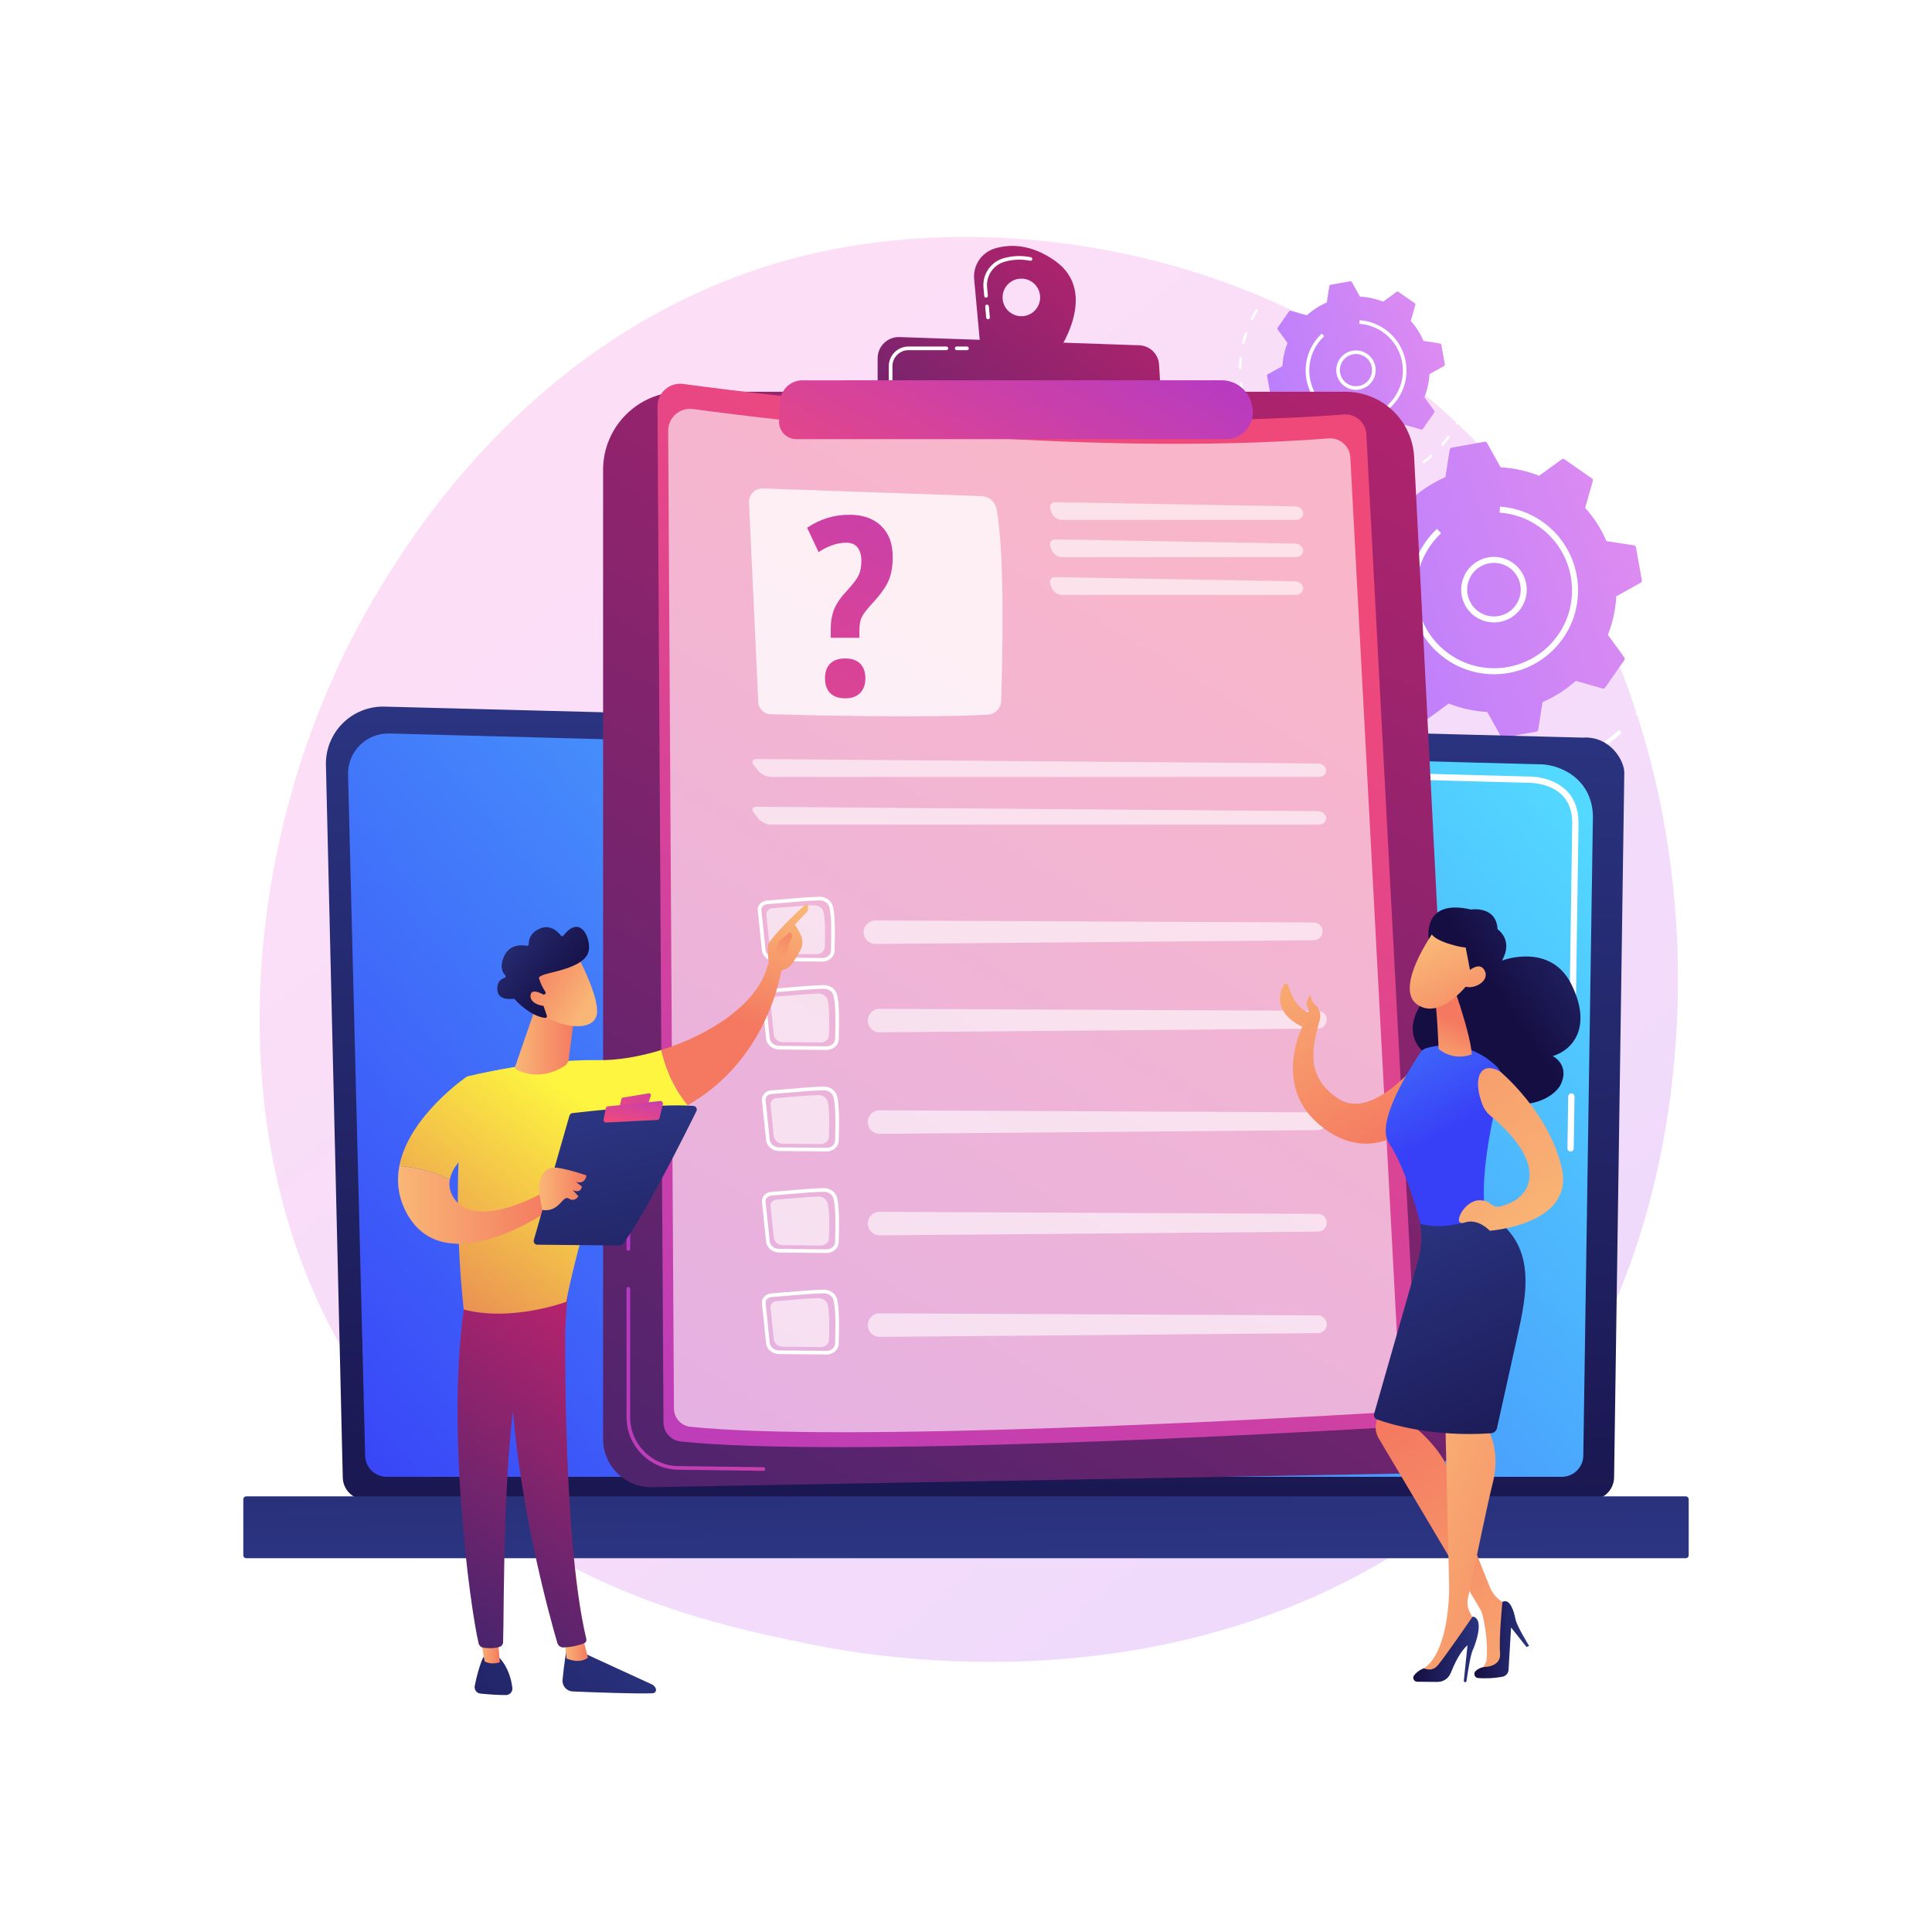<?xml version="1.0" encoding="utf-8"?>
<!-- Generator: Adobe Illustrator 27.5.0, SVG Export Plug-In . SVG Version: 6.00 Build 0)  -->
<svg version="1.1" xmlns="http://www.w3.org/2000/svg" xmlns:xlink="http://www.w3.org/1999/xlink" x="0px" y="0px"
	 viewBox="0 0 3710 3710" style="enable-background:new 0 0 3710 3710;" xml:space="preserve">
<g id="Background">
	<g>
		<g>
			<rect style="fill:#FFFFFF;" width="3710" height="3710"/>
		</g>
	</g>
</g>
<g id="Illustration">
	<g>
		<linearGradient id="SVGID_1_" gradientUnits="userSpaceOnUse" x1="3576.328" y1="3998.984" x2="1141.485" y2="975.061">
			<stop  offset="0" style="stop-color:#B37CFF"/>
			<stop  offset="1" style="stop-color:#F895E7"/>
		</linearGradient>
		<path style="opacity:0.3;fill:url(#SVGID_1_);" d="M2906.487,2806.458c-55.927,58.878-108.845,96.848-150.655,126.846
			c-491.462,352.63-1072.992,249.84-1196.584,224.737c-182.506-37.068-535.286-108.719-790.339-408.657
			c-385.875-453.781-325.788-1168.7-26.478-1640.628c54.749-86.324,343.947-565.44,931.74-642.275
			c355.726-46.5,770.389,47.285,1070.676,298.866C3375.177,1293.438,3330.305,2360.276,2906.487,2806.458z"/>
		<g>
			<g>
				<path style="fill:#FFFFFF;" d="M2964.922,778.705c-0.933,0.802-2.234,1.145-3.511,0.799c-4.918-1.332-9.878-2.563-14.748-3.663
					c-2.071-0.466-3.368-2.521-2.901-4.59c0.472-2.069,2.525-3.369,4.593-2.901c4.974,1.12,10.042,2.377,15.064,3.737
					c2.047,0.555,3.259,2.665,2.703,4.711C2965.915,777.57,2965.485,778.221,2964.922,778.705z"/>
				<path style="fill:#FFFFFF;" d="M3108.528,1412.428c-6.801,5.849-13.889,11.51-21.072,16.822
					c-1.704,1.263-4.11,0.903-5.371-0.803c-1.259-1.703-0.937-4.092,0.803-5.371c8.265-6.119,16.371-12.689,24.129-19.521
					c0.013-0.011,0.024-0.021,0.036-0.031c1.593-1.37,3.993-1.208,5.388,0.374c1.401,1.591,1.249,4.017-0.343,5.421
					C3110.911,1410.364,3109.722,1411.401,3108.528,1412.428z M3147.81,1373.062c-1.413,1.215-3.541,1.253-4.999,0.004
					c-1.612-1.38-1.8-3.805-0.421-5.417c6.697-7.823,13.146-16.036,19.171-24.41c1.231-1.742,3.638-2.115,5.362-0.876
					c1.719,1.237,2.114,3.64,0.874,5.359c-6.151,8.55-12.736,16.935-19.572,24.922
					C3148.096,1372.796,3147.957,1372.936,3147.81,1373.062z M3194.028,1305.1c-1.163,1-2.864,1.246-4.302,0.484
					c-1.875-0.989-2.593-3.316-1.599-5.19c4.827-9.129,9.311-18.556,13.329-28.019c0.822-1.953,3.083-2.864,5.036-2.035
					c1.952,0.829,2.863,3.084,2.035,5.038c-4.101,9.663-8.681,19.286-13.61,28.607
					C3194.685,1304.42,3194.381,1304.796,3194.028,1305.1z M3224.075,1228.632c-0.932,0.801-2.227,1.144-3.502,0.801
					c-2.048-0.549-3.263-2.656-2.716-4.705c2.664-9.935,4.929-20.122,6.731-30.28c0.37-2.09,2.361-3.485,4.453-3.112
					c2.089,0.37,3.482,2.363,3.111,4.454c-1.841,10.375-4.154,20.781-6.874,30.928
					C3225.069,1227.49,3224.639,1228.147,3224.075,1228.632z M3236.266,1147.404c-0.707,0.608-1.637,0.962-2.644,0.924
					c-2.12-0.077-3.776-1.859-3.699-3.978c0.377-10.284,0.314-20.724-0.185-31.026c-0.1-2.121,1.54-3.917,3.65-4.025
					c2.12-0.101,3.92,1.532,4.023,3.65c0.511,10.524,0.574,21.182,0.191,31.684
					C3237.562,1145.745,3237.05,1146.73,3236.266,1147.404z M3230.1,1065.468c-0.494,0.425-1.102,0.73-1.789,0.861
					c-2.084,0.392-4.093-0.977-4.489-3.062c-1.917-10.142-4.285-20.311-7.044-30.224c-0.568-2.044,0.626-4.165,2.67-4.73
					c2.043-0.57,4.162,0.625,4.73,2.67c2.815,10.122,5.235,20.504,7.194,30.857
					C3231.635,1063.238,3231.107,1064.602,3230.1,1065.468z M3205.978,986.909c-0.286,0.246-0.614,0.454-0.977,0.613
					c-1.947,0.843-4.207-0.048-5.052-1.993c-4.106-9.457-8.67-18.851-13.563-27.917c-1.009-1.869-0.314-4.188,1.558-5.204
					c1.867-1.007,4.194-0.312,5.204,1.555c4.997,9.259,9.656,18.849,13.846,28.505
					C3207.681,984.049,3207.219,985.841,3205.978,986.909z M3165.013,915.656c-0.074,0.063-0.15,0.124-0.23,0.183
					c-1.709,1.257-4.115,0.891-5.372-0.818c-5.396-7.332-11.135-14.543-17.059-21.431c-0.79-0.919-1.587-1.837-2.387-2.747
					c-1.401-1.595-1.244-4.021,0.35-5.421c0.011-0.01,0.021-0.018,0.031-0.027c1.594-1.371,3.998-1.207,5.39,0.376
					c0.82,0.933,1.631,1.868,2.441,2.809c6.051,7.036,11.912,14.4,17.424,21.89C3166.797,912.097,3166.522,914.358,3165.013,915.656
					z M3109.16,855.377c-1.416,1.218-3.548,1.25-5.006-0.004c-7.793-6.711-15.99-13.183-24.361-19.238
					c-1.719-1.242-2.106-3.646-0.863-5.364c1.259-1.711,3.644-2.105,5.364-0.862c8.549,6.184,16.917,12.791,24.871,19.641
					c1.61,1.386,1.79,3.81,0.406,5.42C3109.441,855.115,3109.305,855.252,3109.16,855.377z M3041.325,808.965
					c-1.165,1.002-2.87,1.246-4.308,0.479c-9.125-4.857-18.542-9.366-27.993-13.408c-1.95-0.832-2.856-3.09-2.022-5.04
					c0.837-1.952,3.089-2.86,5.042-2.022c9.65,4.124,19.265,8.729,28.579,13.686c1.874,0.996,2.584,3.324,1.587,5.196
					C3041.981,808.292,3041.678,808.662,3041.325,808.965z"/>
				<path style="fill:#FFFFFF;" d="M3044.547,1456.541c-0.205,0.176-0.429,0.335-0.678,0.469c-4.586,2.485-9.226,4.877-13.79,7.11
					c-1.906,0.931-4.206,0.144-5.138-1.761c-0.935-1.907-0.132-4.2,1.761-5.141c4.468-2.185,9.013-4.53,13.507-6.966
					c1.865-1.01,4.198-0.315,5.206,1.548C3046.294,1453.421,3045.888,1455.388,3044.547,1456.541z"/>
			</g>
			<g>
				<path style="fill:#FFFFFF;" d="M2757.858,1484.035c-0.977,0.84-2.351,1.17-3.67,0.752c-4.877-1.549-9.822-3.234-14.69-5.009
					c-1.994-0.725-3.022-2.933-2.295-4.924c0.733-1.996,2.931-3.021,4.923-2.295c4.769,1.737,9.61,3.387,14.388,4.903
					c2.021,0.642,3.139,2.802,2.498,4.823C2758.789,1482.992,2758.38,1483.586,2757.858,1484.035z"/>
				<path style="fill:#FFFFFF;" d="M2697.509,1458.725c-1.163,1-2.863,1.245-4.302,0.483c-9.129-4.825-18.189-10.109-26.933-15.705
					c-1.787-1.145-2.309-3.521-1.165-5.307c1.154-1.774,3.52-2.31,5.307-1.165c8.565,5.483,17.44,10.66,26.382,15.387
					c1.875,0.99,2.59,3.314,1.601,5.189C2698.167,1458.045,2697.863,1458.42,2697.509,1458.725z M2630.539,1413.385
					c-1.408,1.211-3.527,1.252-4.988,0.01c-7.903-6.715-15.605-13.841-22.892-21.175c-1.495-1.505-1.486-3.937,0.021-5.43
					c1.522-1.518,3.936-1.49,5.433,0.018c7.133,7.18,14.674,14.157,22.415,20.735c1.615,1.372,1.814,3.798,0.44,5.416
					C2630.834,1413.112,2630.69,1413.255,2630.539,1413.385z M2575.087,1354.513c-0.064,0.055-0.132,0.109-0.2,0.162
					c-1.695,1.274-4.104,0.932-5.379-0.762c-6.215-8.271-12.157-16.915-17.662-25.693c-1.125-1.798-0.579-4.168,1.215-5.295
					c1.795-1.128,4.166-0.584,5.293,1.212c5.391,8.598,11.21,17.061,17.295,25.157
					C2576.873,1350.923,2576.608,1353.204,2575.087,1354.513z M2533.939,1284.896c-0.273,0.235-0.582,0.436-0.929,0.591
					c-1.933,0.871-4.206,0.011-5.079-1.925c-4.252-9.434-8.155-19.17-11.604-28.939c-0.706-2,0.338-4.2,2.344-4.9
					c2.002-0.707,4.194,0.341,4.901,2.341c3.378,9.568,7.201,19.104,11.365,28.343
					C2535.65,1281.995,2535.196,1283.815,2533.939,1284.896z M2509.004,1207.981c-0.478,0.411-1.063,0.712-1.725,0.845
					c-2.076,0.431-4.109-0.903-4.539-2.983c-2.096-10.137-3.788-20.487-5.032-30.766c-0.255-2.106,1.242-4.017,3.353-4.274
					c2.107-0.254,4.021,1.247,4.277,3.353c1.216,10.067,2.874,20.203,4.928,30.133
					C2510.558,1205.705,2510.028,1207.1,2509.004,1207.981z M2501.397,1127.488c-0.687,0.591-1.586,0.943-2.563,0.929
					c-2.123-0.035-3.814-1.782-3.781-3.904c0.162-10.36,0.769-20.828,1.797-31.118c0.216-2.105,2.098-3.65,4.205-3.438
					c2.112,0.212,3.652,2.094,3.441,4.205c-1.008,10.074-1.601,20.327-1.761,30.474
					C2502.717,1125.778,2502.2,1126.797,2501.397,1127.488z M2511.571,1047.307c-0.906,0.779-2.159,1.125-3.409,0.825
					c-2.062-0.498-3.33-2.574-2.831-4.635c2.432-10.073,5.322-20.158,8.59-29.975c0.676-2.006,2.848-3.097,4.858-2.431
					c2.014,0.673,3.1,2.845,2.431,4.861c-3.2,9.611-6.03,19.486-8.412,29.346C2512.6,1046.11,2512.16,1046.801,2511.571,1047.307z
					 M2539.13,971.307c-1.134,0.975-2.782,1.235-4.206,0.535c-1.903-0.941-2.683-3.244-1.743-5.145
					c4.569-9.253,9.597-18.457,14.95-27.35c1.085-1.833,3.457-2.404,5.271-1.312c1.817,1.094,2.404,3.454,1.31,5.271
					c-5.243,8.715-10.17,17.727-14.645,26.791C2539.833,970.573,2539.509,970.98,2539.13,971.307z M2582.597,903.127
					c-1.377,1.184-3.441,1.258-4.908,0.08c-1.653-1.329-1.916-3.745-0.589-5.401c6.505-8.099,13.413-15.994,20.53-23.47
					c1.486-1.52,3.897-1.595,5.431-0.134c1.537,1.464,1.597,3.896,0.134,5.431c-6.969,7.32-13.734,15.053-20.104,22.986
					C2582.941,902.807,2582.774,902.975,2582.597,903.127z M2664.806,827.846c-0.12,0.103-0.244,0.2-0.379,0.287
					c-8.441,5.632-16.741,11.687-24.662,18c-1.658,1.322-4.074,1.05-5.397-0.608c-1.323-1.662-1.102-4.08,0.611-5.399
					c8.09-6.448,16.564-12.633,25.189-18.383c1.764-1.176,4.148-0.703,5.326,1.064
					C2666.582,824.439,2666.255,826.599,2664.806,827.846z"/>
				<path style="fill:#FFFFFF;" d="M2722.447,796.464c-0.286,0.246-0.614,0.454-0.977,0.613c-4.667,2.024-9.313,4.155-13.81,6.336
					c-1.909,0.924-4.206,0.125-5.131-1.781c-0.924-1.912-0.137-4.207,1.781-5.134c4.594-2.224,9.339-4.4,14.102-6.468
					c1.947-0.843,4.207,0.048,5.052,1.993C2724.153,793.606,2723.688,795.396,2722.447,796.464z"/>
			</g>
			<g>
				
					<linearGradient id="SVGID_00000085970637559807759670000001192343976106819232_" gradientUnits="userSpaceOnUse" x1="-295.806" y1="2306.317" x2="758.127" y2="2735.158" gradientTransform="matrix(0.758 -0.652 0.652 0.758 1202.682 -679.499)">
					<stop  offset="0" style="stop-color:#B37CFF"/>
					<stop  offset="1" style="stop-color:#F895E7"/>
				</linearGradient>
				<path style="fill:url(#SVGID_00000085970637559807759670000001192343976106819232_);" d="M2787.449,859.603
					c-1.852,0.331-3.292,1.8-3.583,3.66l-8.308,53.043c-23.028,9.919-44.64,23.582-63.833,40.827l-51.615-14.655
					c-1.811-0.515-3.747,0.177-4.824,1.721l-36.826,52.832c-1.076,1.545-1.054,3.602,0.053,5.121l31.611,43.355
					c-9.537,23.976-14.879,48.979-16.216,74.017l-46.891,26.151c-1.643,0.917-2.524,2.775-2.194,4.627l11.319,63.397
					c0.331,1.855,1.801,3.293,3.66,3.583l53.043,8.309c9.919,23.028,23.583,44.639,40.828,63.833l-14.656,51.615
					c-0.515,1.81,0.177,3.747,1.72,4.823l52.833,36.826c1.544,1.076,3.6,1.055,5.121-0.055l43.355-31.611
					c23.976,9.538,48.979,14.879,74.016,16.217l26.151,46.891c0.917,1.643,2.776,2.524,4.628,2.193l63.397-11.318
					c1.853-0.33,3.292-1.801,3.583-3.66l8.309-53.042c23.028-9.919,44.64-23.582,63.833-40.827l51.615,14.656
					c1.81,0.514,3.747-0.177,4.823-1.721l36.827-52.833c1.076-1.543,1.053-3.6-0.055-5.121l-31.612-43.354
					c9.539-23.975,14.879-48.981,16.217-74.018l46.89-26.15c1.645-0.916,2.525-2.776,2.194-4.628l-11.318-63.397
					c-0.331-1.853-1.801-3.292-3.659-3.583l-53.042-8.309c-9.919-23.027-23.583-44.639-40.829-63.832l14.656-51.616
					c0.514-1.809-0.177-3.747-1.721-4.822l-52.832-36.826c-1.544-1.076-3.601-1.054-5.121,0.054l-43.355,31.611
					c-23.976-9.538-48.979-14.877-74.017-16.216l-26.151-46.89c-0.916-1.644-2.774-2.525-4.628-2.195L2787.449,859.603z"/>
				<path style="fill:#FFFFFF;" d="M2909.971,1179.992c-4.528,3.894-9.64,7.158-15.235,9.684
					c-15.324,6.916-32.423,7.452-48.151,1.505c-15.727-5.943-28.196-17.657-35.114-32.983c-6.918-15.326-7.452-32.426-1.506-48.153
					c5.944-15.725,17.657-28.199,32.983-35.116c15.325-6.917,32.427-7.451,48.154-1.502c15.727,5.943,28.196,17.657,35.114,32.983
					c6.917,15.326,7.452,32.426,1.506,48.153C2923.948,1164.548,2917.845,1173.22,2909.971,1179.992z M2835.246,1093.344
					c-6.433,5.533-11.416,12.618-14.5,20.779l0,0c-4.858,12.846-4.422,26.815,1.23,39.335c5.649,12.518,15.836,22.088,28.684,26.945
					c12.848,4.857,26.818,4.419,39.337-1.231c12.524-5.645,22.092-15.834,26.945-28.687c4.858-12.846,4.422-26.815-1.23-39.335
					c-5.648-12.519-15.835-22.088-28.684-26.945c-12.848-4.857-26.82-4.422-39.339,1.229
					C2843.121,1087.497,2838.945,1090.163,2835.246,1093.344z M2815.356,1112.084l0.028-0.025L2815.356,1112.084z"/>
				<path style="fill:#FFFFFF;" d="M2974.313,1255.809c-54.419,46.803-135.729,52.925-197.269,10.03
					c-11.357-7.915-21.378-17.039-30.017-27.08c-46.814-54.417-52.94-135.739-10.043-197.287c0.772-1.104,1.558-2.201,2.356-3.289
					c5.383-7.326,11.363-14.186,17.834-20.454c0.756-0.734,1.518-1.459,2.288-2.175l7.854,8.435
					c-7.734,7.201-14.76,15.302-20.877,24.076c-0.059,0.081-0.116,0.164-0.173,0.248c-46.966,67.671-30.238,160.952,37.365,208.072
					c67.687,47.177,161.128,30.495,208.321-37.194c39.829-57.143,34.14-132.652-9.324-183.177
					c-8.021-9.324-17.325-17.794-27.868-25.143c-22.253-15.51-48.243-24.689-75.155-26.539l0.79-11.496
					c28.994,1.994,56.987,11.875,80.952,28.579c11.356,7.917,21.379,17.039,30.016,27.082
					c46.814,54.417,52.94,135.739,10.044,197.286C2993.488,1237.141,2984.356,1247.171,2974.313,1255.809z"/>
			</g>
		</g>
		<g>
			<g>
				<path style="fill:#FFFFFF;" d="M2661.586,498.229c-0.561,0.482-1.343,0.688-2.111,0.48c-2.956-0.801-5.937-1.54-8.864-2.202
					c-1.244-0.28-2.024-1.515-1.744-2.759c0.284-1.243,1.518-2.025,2.76-1.744c2.989,0.673,6.036,1.428,9.054,2.246
					c1.231,0.333,1.959,1.601,1.625,2.831C2662.183,497.546,2661.925,497.938,2661.586,498.229z"/>
				<path style="fill:#FFFFFF;" d="M2747.898,879.116c-4.088,3.516-8.348,6.918-12.665,10.11c-1.024,0.759-2.47,0.543-3.229-0.483
					c-0.757-1.023-0.563-2.46,0.483-3.228c4.968-3.677,9.84-7.627,14.502-11.732c0.008-0.007,0.014-0.013,0.021-0.018
					c0.957-0.823,2.4-0.726,3.238,0.224c0.842,0.956,0.75,2.414-0.206,3.258C2749.33,877.875,2748.616,878.499,2747.898,879.116z
					 M2771.508,855.456c-0.849,0.731-2.128,0.753-3.004,0.003c-0.969-0.829-1.082-2.287-0.253-3.256
					c4.025-4.702,7.901-9.638,11.522-14.671c0.74-1.047,2.187-1.271,3.223-0.526c1.033,0.744,1.27,2.188,0.525,3.221
					c-3.697,5.139-7.655,10.179-11.763,14.979C2771.68,855.296,2771.596,855.38,2771.508,855.456z M2799.286,814.608
					c-0.699,0.601-1.721,0.749-2.585,0.291c-1.127-0.595-1.558-1.993-0.961-3.12c2.901-5.487,5.596-11.153,8.011-16.84
					c0.494-1.174,1.853-1.721,3.027-1.223c1.173,0.498,1.72,1.854,1.223,3.028c-2.465,5.808-5.218,11.592-8.18,17.194
					C2799.681,814.2,2799.498,814.426,2799.286,814.608z M2817.345,768.649c-0.56,0.482-1.339,0.688-2.105,0.481
					c-1.231-0.33-1.961-1.596-1.632-2.828c1.601-5.971,2.963-12.094,4.046-18.199c0.222-1.256,1.419-2.095,2.676-1.871
					c1.256,0.222,2.093,1.42,1.87,2.677c-1.106,6.236-2.497,12.49-4.132,18.589C2817.943,767.963,2817.684,768.357,2817.345,768.649
					z M2824.673,719.828c-0.425,0.365-0.984,0.578-1.589,0.555c-1.274-0.046-2.269-1.117-2.223-2.391
					c0.227-6.181,0.189-12.456-0.111-18.648c-0.06-1.275,0.925-2.354,2.194-2.419c1.274-0.061,2.356,0.92,2.418,2.194
					c0.307,6.325,0.345,12.731,0.115,19.043C2825.451,718.831,2825.144,719.423,2824.673,719.828z M2820.967,670.582
					c-0.297,0.255-0.662,0.439-1.075,0.517c-1.253,0.236-2.46-0.587-2.698-1.84c-1.152-6.096-2.576-12.208-4.234-18.165
					c-0.342-1.229,0.376-2.503,1.605-2.843c1.228-0.343,2.502,0.376,2.843,1.605c1.692,6.083,3.146,12.323,4.323,18.546
					C2821.889,669.242,2821.572,670.062,2820.967,670.582z M2806.469,623.366c-0.172,0.148-0.369,0.273-0.587,0.368
					c-1.17,0.507-2.529-0.029-3.036-1.198c-2.468-5.684-5.211-11.33-8.152-16.779c-0.606-1.123-0.189-2.517,0.936-3.128
					c1.122-0.605,2.521-0.188,3.128,0.935c3.004,5.565,5.803,11.329,8.322,17.132
					C2807.492,621.646,2807.215,622.724,2806.469,623.366z M2781.847,580.54c-0.044,0.038-0.09,0.075-0.138,0.11
					c-1.027,0.756-2.473,0.536-3.229-0.492c-3.243-4.407-6.693-8.741-10.253-12.881c-0.475-0.552-0.954-1.104-1.435-1.651
					c-0.842-0.959-0.748-2.417,0.21-3.258c0.007-0.006,0.013-0.011,0.019-0.016c0.958-0.824,2.403-0.726,3.24,0.226
					c0.493,0.561,0.98,1.122,1.467,1.688c3.637,4.229,7.159,8.655,10.472,13.156C2782.92,578.402,2782.754,579.76,2781.847,580.54z
					 M2748.278,544.311c-0.851,0.732-2.133,0.752-3.009-0.003c-4.684-4.033-9.61-7.924-14.642-11.563
					c-1.033-0.747-1.266-2.191-0.518-3.224c0.757-1.029,2.19-1.265,3.224-0.518c5.138,3.717,10.167,7.688,14.948,11.805
					c0.968,0.833,1.075,2.29,0.244,3.258C2748.447,544.153,2748.365,544.236,2748.278,544.311z M2707.507,516.416
					c-0.7,0.602-1.725,0.749-2.589,0.288c-5.485-2.919-11.144-5.629-16.825-8.059c-1.172-0.5-1.717-1.857-1.215-3.029
					c0.503-1.173,1.857-1.719,3.031-1.215c5.8,2.479,11.579,5.246,17.177,8.226c1.126,0.599,1.553,1.998,0.954,3.123
					C2707.901,516.011,2707.719,516.233,2707.507,516.416z"/>
				<path style="fill:#FFFFFF;" d="M2709.443,905.63c-0.123,0.106-0.258,0.201-0.407,0.282c-2.757,1.494-5.545,2.931-8.288,4.273
					c-1.145,0.56-2.528,0.086-3.088-1.058c-0.562-1.146-0.079-2.525,1.058-3.09c2.686-1.313,5.417-2.723,8.118-4.187
					c1.121-0.607,2.523-0.189,3.129,0.931C2710.493,903.754,2710.249,904.936,2709.443,905.63z"/>
			</g>
			<g>
				<path style="fill:#FFFFFF;" d="M2537.134,922.154c-0.587,0.505-1.413,0.704-2.206,0.452c-2.931-0.931-5.903-1.944-8.829-3.01
					c-1.198-0.436-1.816-1.763-1.379-2.959c0.44-1.2,1.762-1.815,2.959-1.379c2.866,1.044,5.776,2.036,8.647,2.947
					c1.215,0.386,1.887,1.684,1.501,2.899C2537.694,921.527,2537.448,921.885,2537.134,922.154z"/>
				<path style="fill:#FFFFFF;" d="M2500.863,906.942c-0.699,0.601-1.721,0.748-2.586,0.291c-5.487-2.9-10.932-6.076-16.188-9.439
					c-1.074-0.688-1.388-2.116-0.7-3.189c0.693-1.066,2.115-1.388,3.189-0.7c5.148,3.295,10.482,6.407,15.857,9.248
					c1.127,0.595,1.557,1.992,0.962,3.119C2501.258,906.534,2501.075,906.759,2500.863,906.942z M2460.612,879.691
					c-0.846,0.728-2.12,0.753-2.998,0.006c-4.75-4.036-9.379-8.319-13.759-12.727c-0.898-0.904-0.893-2.366,0.012-3.264
					c0.915-0.912,2.365-0.895,3.265,0.011c4.287,4.315,8.82,8.509,13.472,12.462c0.971,0.824,1.091,2.283,0.265,3.255
					C2460.789,879.527,2460.702,879.613,2460.612,879.691z M2427.283,844.307c-0.039,0.033-0.08,0.065-0.12,0.097
					c-1.019,0.766-2.467,0.56-3.233-0.458c-3.736-4.971-7.307-10.166-10.615-15.442c-0.677-1.081-0.348-2.505,0.73-3.183
					c1.079-0.678,2.504-0.351,3.181,0.729c3.24,5.168,6.738,10.254,10.395,15.12C2428.357,842.15,2428.198,843.521,2427.283,844.307
					z M2402.552,802.465c-0.164,0.141-0.35,0.262-0.558,0.355c-1.162,0.523-2.528,0.007-3.053-1.157
					c-2.556-5.67-4.902-11.521-6.975-17.393c-0.424-1.202,0.204-2.524,1.409-2.945c1.203-0.425,2.521,0.205,2.945,1.407
					c2.03,5.751,4.328,11.482,6.831,17.035C2403.58,800.722,2403.308,801.816,2402.552,802.465z M2387.565,756.237
					c-0.287,0.247-0.639,0.428-1.037,0.508c-1.248,0.259-2.47-0.543-2.728-1.793c-1.26-6.093-2.277-12.313-3.025-18.492
					c-0.153-1.266,0.747-2.414,2.015-2.569c1.266-0.153,2.417,0.749,2.57,2.015c0.731,6.051,1.728,12.143,2.962,18.111
					C2388.499,754.869,2388.181,755.707,2387.565,756.237z M2382.993,707.858c-0.413,0.355-0.953,0.567-1.541,0.558
					c-1.276-0.021-2.292-1.071-2.272-2.346c0.097-6.227,0.462-12.518,1.08-18.703c0.13-1.265,1.261-2.194,2.527-2.067
					c1.27,0.128,2.195,1.259,2.068,2.527c-0.606,6.055-0.963,12.217-1.058,18.316
					C2383.787,706.83,2383.476,707.443,2382.993,707.858z M2389.108,659.667c-0.544,0.468-1.298,0.676-2.049,0.496
					c-1.239-0.299-2.001-1.547-1.702-2.786c1.462-6.054,3.198-12.115,5.163-18.016c0.406-1.206,1.712-1.862,2.92-1.461
					c1.21,0.404,1.863,1.71,1.461,2.921c-1.924,5.776-3.624,11.711-5.056,17.638
					C2389.726,658.948,2389.462,659.362,2389.108,659.667z M2405.672,613.988c-0.681,0.586-1.672,0.742-2.528,0.321
					c-1.144-0.566-1.613-1.949-1.048-3.092c2.746-5.562,5.768-11.093,8.986-16.439c0.652-1.102,2.077-1.445,3.168-0.789
					c1.092,0.658,1.445,2.076,0.787,3.168c-3.151,5.238-6.113,10.654-8.802,16.102
					C2406.094,613.547,2405.9,613.792,2405.672,613.988z M2431.797,573.01c-0.827,0.712-2.068,0.756-2.95,0.048
					c-0.993-0.799-1.151-2.251-0.354-3.246c3.91-4.867,8.062-9.613,12.339-14.106c0.893-0.914,2.342-0.959,3.264-0.081
					c0.924,0.88,0.96,2.342,0.081,3.264c-4.189,4.4-8.255,9.047-12.083,13.815C2432.003,572.818,2431.903,572.919,2431.797,573.01z
					 M2481.207,527.763c-0.072,0.062-0.147,0.12-0.228,0.172c-5.073,3.385-10.062,7.024-14.823,10.819
					c-0.997,0.795-2.449,0.631-3.244-0.366c-0.795-0.999-0.662-2.452,0.367-3.245c4.862-3.876,9.956-7.593,15.139-11.049
					c1.06-0.707,2.493-0.422,3.201,0.64C2482.274,525.716,2482.078,527.015,2481.207,527.763z"/>
				<path style="fill:#FFFFFF;" d="M2515.851,508.902c-0.172,0.148-0.369,0.273-0.587,0.368c-2.805,1.217-5.597,2.497-8.3,3.808
					c-1.147,0.556-2.528,0.075-3.084-1.071c-0.555-1.149-0.083-2.528,1.071-3.086c2.761-1.337,5.613-2.645,8.476-3.888
					c1.17-0.507,2.529,0.029,3.036,1.198C2516.876,507.185,2516.597,508.26,2515.851,508.902z"/>
			</g>
			<g>
				
					<linearGradient id="SVGID_00000009551141399187463400000017326400854072122021_" gradientUnits="userSpaceOnUse" x1="-71.193" y1="1875.238" x2="562.254" y2="2132.985" gradientTransform="matrix(0.758 -0.652 0.652 0.758 1202.682 -679.499)">
					<stop  offset="0" style="stop-color:#B37CFF"/>
					<stop  offset="1" style="stop-color:#F895E7"/>
				</linearGradient>
				<path style="fill:url(#SVGID_00000009551141399187463400000017326400854072122021_);" d="M2554.919,546.851
					c-1.113,0.199-1.979,1.082-2.154,2.199l-4.994,31.881c-13.84,5.962-26.83,14.173-38.366,24.539l-31.022-8.808
					c-1.088-0.309-2.252,0.107-2.899,1.034l-22.134,31.753c-0.647,0.929-0.633,2.165,0.032,3.078l18.999,26.057
					c-5.732,14.41-8.942,29.438-9.746,44.487l-28.183,15.717c-0.988,0.551-1.517,1.668-1.319,2.781l6.803,38.104
					c0.199,1.115,1.083,1.979,2.2,2.154l31.881,4.994c5.961,13.84,14.174,26.829,24.539,38.365l-8.809,31.023
					c-0.309,1.088,0.106,2.252,1.034,2.899l31.754,22.133c0.928,0.647,2.164,0.634,3.078-0.033l26.058-18.999
					c14.41,5.733,29.438,8.943,44.486,9.747l15.717,28.183c0.551,0.987,1.668,1.517,2.781,1.318l38.104-6.803
					c1.114-0.199,1.979-1.082,2.154-2.2l4.994-31.88c13.84-5.961,26.83-14.174,38.366-24.538l31.022,8.809
					c1.088,0.309,2.252-0.107,2.899-1.034l22.134-31.755c0.647-0.927,0.633-2.164-0.033-3.078l-19-26.057
					c5.733-14.41,8.943-29.439,9.747-44.487l28.183-15.717c0.988-0.55,1.518-1.668,1.319-2.782l-6.803-38.104
					c-0.199-1.113-1.082-1.979-2.199-2.154l-31.88-4.994c-5.962-13.84-14.174-26.829-24.539-38.365l8.809-31.023
					c0.309-1.087-0.106-2.252-1.034-2.898l-31.754-22.133c-0.928-0.647-2.164-0.634-3.078,0.032l-26.058,18.999
					c-14.41-5.732-29.438-8.942-44.486-9.747l-15.718-28.183c-0.551-0.988-1.667-1.518-2.781-1.319L2554.919,546.851z"/>
				<path style="fill:#FFFFFF;" d="M2628.559,739.415c-2.721,2.341-5.794,4.302-9.156,5.82c-9.21,4.157-19.487,4.479-28.94,0.904
					c-9.452-3.572-16.947-10.612-21.104-19.824c-4.158-9.212-4.479-19.489-0.905-28.941c3.573-9.451,10.612-16.948,19.824-21.106
					c9.211-4.157,19.49-4.478,28.942-0.903c9.452,3.572,16.947,10.612,21.104,19.824c4.157,9.211,4.479,19.489,0.905,28.941
					C2636.959,730.132,2633.292,735.345,2628.559,739.415z M2583.647,687.337c-3.866,3.325-6.861,7.584-8.715,12.489l0,0
					c-2.92,7.721-2.658,16.117,0.74,23.642c3.395,7.524,9.518,13.276,17.24,16.195c7.722,2.919,16.118,2.656,23.643-0.74
					c7.527-3.393,13.278-9.517,16.195-17.242c2.92-7.721,2.658-16.117-0.74-23.642c-3.395-7.524-9.518-13.276-17.24-16.195
					c-7.722-2.919-16.12-2.658-23.644,0.738C2588.38,683.822,2585.87,685.425,2583.647,687.337z M2571.692,698.6l0.017-0.015
					L2571.692,698.6z"/>
				<path style="fill:#FFFFFF;" d="M2667.23,784.983c-32.707,28.13-81.578,31.81-118.565,6.028
					c-6.826-4.757-12.849-10.241-18.041-16.276c-28.137-32.706-31.819-81.583-6.036-118.576c0.464-0.664,0.936-1.323,1.416-1.977
					c3.236-4.403,6.83-8.526,10.719-12.294c0.455-0.441,0.913-0.877,1.375-1.307l4.72,5.07c-4.649,4.328-8.871,9.197-12.548,14.47
					c-0.036,0.049-0.07,0.099-0.104,0.149c-28.228,40.672-18.174,96.737,22.458,125.058c40.682,28.355,96.843,18.328,125.208-22.355
					c23.938-34.345,20.519-79.728-5.604-110.095c-4.821-5.604-10.413-10.695-16.75-15.112
					c-13.375-9.322-28.996-14.839-45.171-15.951l0.475-6.909c17.427,1.198,34.251,7.137,48.655,17.177
					c6.825,4.758,12.849,10.241,18.04,16.277c28.137,32.706,31.819,81.583,6.037,118.575
					C2678.755,773.763,2673.267,779.792,2667.23,784.983z"/>
			</g>
		</g>
		<g>
			
				<linearGradient id="SVGID_00000039115376345086574220000014705298534210627460_" gradientUnits="userSpaceOnUse" x1="1873.266" y1="1315.664" x2="1863.167" y2="3356.13">
				<stop  offset="0" style="stop-color:#2B3582"/>
				<stop  offset="1" style="stop-color:#150E42"/>
			</linearGradient>
			<path style="fill:url(#SVGID_00000039115376345086574220000014705298534210627460_);" d="M658.21,2836.469
				c0,23.922,19.591,43.494,43.536,43.494h2354.237c23.944,0,43.536-19.572,43.536-43.494l19.589-1352.915
				c0-23.921-28.183-70.622-79.835-67.113l-2300.82-59.533c-30.044-0.777-59.092,10.786-80.367,31.992
				c-21.275,21.206-32.916,50.199-32.206,80.215L658.21,2836.469z"/>
			
				<linearGradient id="SVGID_00000089544446976058901870000013129302705869896338_" gradientUnits="userSpaceOnUse" x1="2807.187" y1="1295.452" x2="779.241" y2="3075.942">
				<stop  offset="0" style="stop-color:#53D8FF"/>
				<stop  offset="1" style="stop-color:#3840F7"/>
			</linearGradient>
			<path style="fill:url(#SVGID_00000089544446976058901870000013129302705869896338_);" d="M701.191,2794.742
				c0,22.653,18.534,41.188,41.188,41.188h2256.83c22.653,0,41.188-18.535,41.188-41.188l18.486-1228.189
				c-2.177-73.91-66.975-100.473-106.254-98.905l-2205.127-59.16c-21.107-0.566-41.514,7.566-56.463,22.477
				c-14.949,14.911-23.171,35.318-22.642,56.425L701.191,2794.742z"/>
			<g>
				<path style="fill:#FFFFFF;" d="M3016.01,2211.266c-0.03,0-0.06,0-0.09,0c-3.335-0.048-5.998-2.79-5.947-6.127l1.461-99.604
					c0.048-3.302,2.741-5.947,6.031-5.947c0.03,0,0.06,0,0.09,0c3.335,0.048,5.998,2.79,5.947,6.127l-1.461,99.604
					C3021.993,2208.621,3019.3,2211.266,3016.01,2211.266z"/>
				<path style="fill:#FFFFFF;" d="M3019.595,1967.184c-0.03,0-0.06,0-0.09,0c-3.335-0.048-5.998-2.796-5.947-6.127l5.6-381.486
					c-0.105-22.66-6.983-40.752-20.446-53.652c-25.13-24.076-65.027-22.847-66.708-22.768l-704.807-18.9
					c-3.332-0.084-5.962-2.862-5.871-6.194c0.087-3.332,2.648-6.17,6.197-5.868l704.388,18.9
					c4.383-0.259,46.862-0.994,75.152,26.112c15.915,15.249,24.045,36.258,24.166,62.43l-5.603,381.606
					C3025.578,1964.54,3022.885,1967.184,3019.595,1967.184z"/>
			</g>
			
				<linearGradient id="SVGID_00000167374042858642586370000001830329613437399447_" gradientUnits="userSpaceOnUse" x1="1855.768" y1="2995.278" x2="1840.584" y2="1760.284">
				<stop  offset="0" style="stop-color:#2B3582"/>
				<stop  offset="1" style="stop-color:#150E42"/>
			</linearGradient>
			<path style="fill:url(#SVGID_00000167374042858642586370000001830329613437399447_);" d="M472.878,2992.271h2764.245
				c3.109,0,5.654-2.544,5.654-5.654v-107.564c0-3.11-2.544-5.654-5.654-5.654H472.878c-3.109,0-5.654,2.544-5.654,5.654v107.564
				C467.224,2989.727,469.768,2992.271,472.878,2992.271z"/>
		</g>
		<g>
			
				<linearGradient id="SVGID_00000114035249773170650520000018366677567284190642_" gradientUnits="userSpaceOnUse" x1="2939.218" y1="132.446" x2="1323.007" y2="2970.912">
				<stop  offset="0" style="stop-color:#CB236D"/>
				<stop  offset="1" style="stop-color:#4C246D"/>
			</linearGradient>
			<path style="fill:url(#SVGID_00000114035249773170650520000018366677567284190642_);" d="M1158.117,902.248
				c0-82.835,67.151-149.986,149.986-149.986H2583.59c70.368,0,128.391,55.145,131.969,125.422l94.149,1849.218
				c2.8,54.994-40.491,101.382-95.547,102.383l-1461.87,26.569c-51.732,0.94-94.176-40.738-94.176-92.479V902.248z"/>
			
				<linearGradient id="SVGID_00000053510387631215340130000001332585036101179294_" gradientUnits="userSpaceOnUse" x1="877.269" y1="2415.674" x2="2206.799" y2="3260.319">
				<stop  offset="0" style="stop-color:#A737D5"/>
				<stop  offset="1" style="stop-color:#EF497A"/>
			</linearGradient>
			<path style="fill:url(#SVGID_00000053510387631215340130000001332585036101179294_);" d="M1465.948,2824.417
				c-0.015,0-0.031,0-0.046,0l-163.575-2.114c-54.696-0.709-99.194-45.787-99.194-100.484v-246.967c0-1.93,1.564-3.492,3.492-3.492
				c1.929,0,3.492,1.562,3.492,3.492v246.967c0,50.895,41.405,92.839,92.3,93.5l163.573,2.115c1.929,0.024,3.472,1.61,3.448,3.536
				C1469.413,2822.882,1467.855,2824.417,1465.948,2824.417z"/>
			
				<linearGradient id="SVGID_00000153682131935771089660000015990055286390343586_" gradientUnits="userSpaceOnUse" x1="988.866" y1="2240.011" x2="2318.398" y2="3084.657">
				<stop  offset="0" style="stop-color:#A737D5"/>
				<stop  offset="1" style="stop-color:#EF497A"/>
			</linearGradient>
			<path style="fill:url(#SVGID_00000153682131935771089660000015990055286390343586_);" d="M1206.626,2401.844
				c-1.928,0-3.492-1.562-3.492-3.492v-39.996c0-1.93,1.564-3.492,3.492-3.492c1.929,0,3.492,1.562,3.492,3.492v39.996
				C1210.118,2400.281,1208.554,2401.844,1206.626,2401.844z"/>
			<g>
				
					<linearGradient id="SVGID_00000127734687072183294760000011676296059078606000_" gradientUnits="userSpaceOnUse" x1="881.476" y1="3576.983" x2="2391.626" y2="1076.906">
					<stop  offset="0" style="stop-color:#A737D5"/>
					<stop  offset="1" style="stop-color:#EF497A"/>
				</linearGradient>
				<path style="fill:url(#SVGID_00000127734687072183294760000011676296059078606000_);" d="M1262.612,780.726
					c-0.156-26.502,23.151-47.014,49.414-43.453c174.179,23.62,773.137,96.674,1268.347,58.66
					c22.584-1.734,42.182,15.377,43.385,37.995l98.72,1857.461c1.354,25.469-18.095,47.248-43.555,48.755
					c-208.276,12.326-1066.023,59.973-1371.969,27.928c-18.621-1.951-32.755-17.628-32.865-36.35L1262.612,780.726z"/>
				<path style="opacity:0.6;fill:#FFFFFF;" d="M1283.129,827.272c-0.15-25.504,22.279-45.244,47.553-41.816
					c167.62,22.731,744.024,93.034,1220.587,56.45c21.733-1.668,40.594,14.798,41.75,36.565l95.003,1787.518
					c1.303,24.51-17.413,45.469-41.915,46.919c-200.433,11.861-1025.882,57.714-1320.307,26.876
					c-17.919-1.877-31.521-16.964-31.627-34.981L1283.129,827.272z"/>
				<path style="opacity:0.78;fill:#FFFFFF;" d="M1438.298,965.088l17.802,383.226c0.592,12.746,10.889,22.88,23.643,23.24
					c70.974,2.002,292.131,7.396,417.005,0.886c14.125-0.736,25.3-12.164,25.768-26.3c2.381-71.869,7.592-281.049-8.785-368.494
					c-2.646-14.125-14.786-24.475-29.149-24.978l-419.504-14.671C1449.952,937.469,1437.596,949.968,1438.298,965.088z"/>
				<g style="opacity:0.6;">
					<path style="fill:#FFFFFF;" d="M2487.835,998.447c8.22,0,14.776-5.785,14.569-12.856s-7.1-12.976-15.318-13.122l-460.018-8.198
						c-8.218-0.146-12.708,6.077-9.978,13.83l2.201,6.25c2.73,7.753,11.69,14.096,19.909,14.096H2487.835z"/>
				</g>
				<g style="opacity:0.6;">
					<path style="fill:#FFFFFF;" d="M2027.068,1035.713c-8.218-0.146-12.708,6.077-9.978,13.83l2.201,6.25
						c2.73,7.753,11.69,14.096,19.909,14.096h448.634c8.22,0,14.776-5.785,14.569-12.856s-7.1-12.976-15.318-13.122
						L2027.068,1035.713z"/>
				</g>
				<g style="opacity:0.6;">
					<path style="fill:#FFFFFF;" d="M2027.068,1108.194c-8.218-0.146-12.708,6.077-9.978,13.83l2.201,6.25
						c2.73,7.753,11.69,14.096,19.909,14.096h448.634c8.22,0,14.776-5.785,14.569-12.856s-7.1-12.976-15.318-13.122
						L2027.068,1108.194z"/>
				</g>
				<g style="opacity:0.6;">
					<path style="fill:#FFFFFF;" d="M2532.517,1491.91c8.22,0,14.563-5.785,14.096-12.856c-0.467-7.071-7.574-12.909-15.793-12.974
						l-1077.702-8.495c-8.219-0.065-10.755,5.143-5.635,11.573l8.806,11.059c5.12,6.43,16.035,11.691,24.254,11.691H2532.517z"/>
				</g>
				<g style="opacity:0.6;">
					<path style="fill:#FFFFFF;" d="M1453.118,1549.232c-8.219-0.065-10.755,5.143-5.635,11.574l8.806,11.059
						c5.12,6.43,16.035,11.691,24.254,11.691h1051.974c8.22,0,14.563-5.785,14.096-12.856s-7.574-12.909-15.793-12.974
						L1453.118,1549.232z"/>
				</g>
				<g>
					<path style="fill:#FFFFFF;" d="M1587.332,2016.22c-0.082,0-0.166,0-0.249,0l-90.956-0.873
						c-12.995-0.126-23.722-9.068-24.953-20.796l-7.995-76.316c-0.469-4.481,0.922-8.907,3.917-12.471
						c3.352-3.987,8.425-6.49,13.917-6.868l0,0c7.663-0.522,18.455-1.443,29.879-2.414c24.057-2.05,53.997-4.597,70.842-4.809
						c12.222-0.061,22.59,7.172,25.47,17.815c4.739,17.519,4.322,50.681,3.421,86.008
						C1610.333,2006.972,1599.907,2016.22,1587.332,2016.22z M1481.49,1905.866c-3.611,0.245-6.909,1.848-9.047,4.393
						c-1.765,2.097-2.587,4.672-2.317,7.247l7.995,76.316c0.859,8.198,8.63,14.449,18.075,14.541l90.956,0.873
						c0.06,0,0.121,0,0.182,0c8.814,0,16.112-6.21,16.31-13.917c0.887-34.792,1.311-67.394-3.182-84.009
						c-2.014-7.445-9.76-12.625-18.639-12.652c-16.594,0.208-46.394,2.745-70.337,4.785
						C1500.03,1904.417,1489.209,1905.338,1481.49,1905.866L1481.49,1905.866z"/>
					<path style="opacity:0.6;fill:#FFFFFF;" d="M1491.275,1913.742c19.108-1.306,60.638-5.523,80.334-5.768
						c8.346-0.104,15.666,4.938,17.623,12.175c3.802,14.056,3.298,42.072,2.638,67.931c-0.198,7.744-7.31,13.926-15.995,13.843
						l-72.686-0.698c-8.938-0.085-16.359-6.18-17.192-14.118l-6.39-60.986C1478.946,1919.813,1484.192,1914.227,1491.275,1913.742z"
						/>
					<g style="opacity:0.6;">
						<path style="fill:#FFFFFF;" d="M1667.222,1965.546c2.633,9.985,11.704,16.912,22.03,16.824l841.57-7.175
							c9.52-0.081,17.136-7.932,16.928-17.45c-0.202-9.254-7.74-16.662-16.996-16.704l-841.592-3.838
							C1674.307,1937.134,1663.433,1951.182,1667.222,1965.546z"/>
					</g>
					<path style="fill:#FFFFFF;" d="M1587.332,2211.163c-0.082,0-0.166,0-0.249,0l-90.956-0.873
						c-12.995-0.126-23.722-9.068-24.953-20.796l-7.995-76.316c-0.469-4.481,0.922-8.907,3.917-12.471
						c3.352-3.987,8.425-6.49,13.917-6.868l0,0c7.663-0.522,18.455-1.443,29.879-2.415c24.057-2.049,53.997-4.597,70.842-4.809
						c0.123,0,0.245-0.003,0.366-0.003c11.962,0,22.252,7.284,25.103,17.819c4.739,17.519,4.322,50.681,3.421,86.008
						C1610.333,2201.915,1599.907,2211.163,1587.332,2211.163z M1481.49,2100.809c-3.611,0.246-6.909,1.849-9.047,4.393
						c-1.765,2.097-2.587,4.672-2.317,7.247l7.995,76.316c0.859,8.198,8.63,14.449,18.075,14.542l90.956,0.873
						c0.06,0,0.121,0,0.182,0c8.814,0,16.112-6.21,16.31-13.917c0.887-34.792,1.311-67.395-3.182-84.01
						c-2.015-7.441-9.871-12.792-18.641-12.652c-16.593,0.208-46.392,2.745-70.336,4.785
						C1500.03,2099.36,1489.209,2100.281,1481.49,2100.809L1481.49,2100.809z"/>
					<path style="opacity:0.6;fill:#FFFFFF;" d="M1491.275,2108.686c19.108-1.306,60.638-5.522,80.334-5.768
						c8.346-0.104,15.666,4.938,17.623,12.175c3.802,14.056,3.298,42.073,2.638,67.931c-0.198,7.744-7.31,13.926-15.995,13.843
						l-72.686-0.698c-8.938-0.086-16.359-6.18-17.192-14.118l-6.39-60.986C1478.946,2114.757,1484.192,2109.17,1491.275,2108.686z"
						/>
					<g style="opacity:0.6;">
						<path style="fill:#FFFFFF;" d="M1667.222,2160.49c2.633,9.985,11.704,16.912,22.03,16.824l841.57-7.176
							c9.52-0.081,17.136-7.932,16.928-17.45c-0.202-9.254-7.74-16.662-16.996-16.704l-841.592-3.839
							C1674.307,2132.077,1663.433,2146.125,1667.222,2160.49z"/>
					</g>
					<path style="fill:#FFFFFF;" d="M1587.332,2406.106c-0.082,0-0.166,0-0.249,0l-90.956-0.873
						c-12.995-0.123-23.722-9.062-24.953-20.793l-7.995-76.315c-0.469-4.481,0.922-8.911,3.918-12.475
						c3.353-3.987,8.423-6.49,13.916-6.868l0,0c7.663-0.522,18.455-1.443,29.879-2.414c24.057-2.05,53.997-4.597,70.842-4.809
						c0.123,0,0.245-0.004,0.366-0.004c11.962,0,22.252,7.284,25.103,17.819c4.739,17.519,4.322,50.68,3.421,86.008
						C1610.333,2396.857,1599.907,2406.106,1587.332,2406.106z M1481.49,2295.752c-3.611,0.246-6.909,1.848-9.047,4.392
						c-1.765,2.097-2.587,4.672-2.317,7.25l7.995,76.315c0.859,8.198,8.63,14.449,18.073,14.538l90.958,0.873
						c0.06,0,0.121,0,0.182,0c8.814,0,16.112-6.21,16.31-13.917c0.887-34.792,1.311-67.395-3.182-84.009
						c-2.015-7.441-9.871-12.819-18.641-12.652c-16.593,0.208-46.392,2.745-70.336,4.785
						C1500.03,2294.303,1489.209,2295.223,1481.49,2295.752L1481.49,2295.752z"/>
					<path style="opacity:0.6;fill:#FFFFFF;" d="M1491.275,2303.629c19.108-1.306,60.638-5.522,80.334-5.768
						c8.346-0.104,15.666,4.938,17.623,12.175c3.802,14.056,3.298,42.073,2.638,67.931c-0.198,7.744-7.31,13.926-15.995,13.843
						l-72.686-0.698c-8.938-0.086-16.359-6.181-17.192-14.119l-6.39-60.986C1478.946,2309.699,1484.192,2304.113,1491.275,2303.629z
						"/>
					<g style="opacity:0.6;">
						<path style="fill:#FFFFFF;" d="M1667.222,2355.433c2.633,9.985,11.704,16.912,22.03,16.824l841.57-7.175
							c9.52-0.081,17.136-7.932,16.928-17.45c-0.202-9.254-7.74-16.662-16.996-16.704l-841.592-3.839
							C1674.307,2327.021,1663.433,2341.068,1667.222,2355.433z"/>
					</g>
					<path style="fill:#FFFFFF;" d="M1587.332,2601.049c-0.082,0-0.166,0-0.249,0l-90.956-0.873
						c-12.995-0.123-23.722-9.061-24.953-20.792l-7.995-76.316c-0.469-4.481,0.922-8.911,3.918-12.475
						c3.353-3.987,8.423-6.49,13.916-6.868l0,0c7.663-0.521,18.455-1.443,29.879-2.414c24.057-2.05,53.997-4.597,70.842-4.809
						c0.123,0,0.245-0.003,0.366-0.003c11.962,0,22.252,7.284,25.103,17.819c4.739,17.518,4.322,50.68,3.421,86.008
						C1610.333,2591.8,1599.907,2601.049,1587.332,2601.049z M1481.49,2490.695c-3.611,0.245-6.909,1.848-9.047,4.393
						c-1.765,2.097-2.587,4.672-2.317,7.25l7.995,76.316c0.859,8.198,8.63,14.449,18.073,14.538l90.958,0.873
						c0.06,0,0.121,0,0.182,0c8.814,0,16.112-6.21,16.31-13.917c0.887-34.792,1.311-67.394-3.182-84.009
						c-2.015-7.441-9.871-12.843-18.641-12.652c-16.593,0.208-46.392,2.745-70.336,4.785
						C1500.03,2489.246,1489.209,2490.166,1481.49,2490.695L1481.49,2490.695z"/>
					<path style="opacity:0.6;fill:#FFFFFF;" d="M1491.275,2498.572c19.108-1.306,60.638-5.523,80.334-5.768
						c8.346-0.104,15.666,4.938,17.623,12.175c3.802,14.056,3.298,42.073,2.638,67.931c-0.198,7.745-7.31,13.927-15.995,13.843
						l-72.686-0.698c-8.938-0.086-16.359-6.18-17.192-14.118l-6.39-60.986C1478.946,2504.643,1484.192,2499.056,1491.275,2498.572z"
						/>
					<g style="opacity:0.6;">
						<path style="fill:#FFFFFF;" d="M1667.222,2550.375L1667.222,2550.375c2.633,9.986,11.704,16.913,22.03,16.824l841.57-7.175
							c9.52-0.081,17.136-7.932,16.928-17.451c-0.202-9.254-7.74-16.662-16.996-16.704l-841.592-3.839
							C1674.307,2521.964,1663.433,2536.011,1667.222,2550.375z"/>
					</g>
					<path style="fill:#FFFFFF;" d="M1579.307,1846.598c-0.082,0-0.166,0-0.249,0l-90.956-0.873
						c-12.995-0.123-23.722-9.061-24.953-20.792l-7.995-76.316c-0.469-4.481,0.922-8.911,3.918-12.475
						c3.353-3.987,8.423-6.49,13.916-6.868l0,0c7.663-0.522,18.455-1.443,29.879-2.414c24.057-2.05,53.997-4.597,70.842-4.809
						c0.123,0,0.245-0.003,0.366-0.003c11.962,0,22.252,7.284,25.103,17.819c4.739,17.518,4.322,50.681,3.421,86.008
						C1602.308,1837.349,1591.882,1846.598,1579.307,1846.598z M1473.465,1736.244c-3.611,0.246-6.909,1.848-9.047,4.393
						c-1.765,2.097-2.587,4.672-2.317,7.25l7.995,76.316c0.859,8.198,8.63,14.449,18.073,14.538l90.958,0.873
						c0.06,0,0.121,0,0.182,0c8.814,0,16.112-6.21,16.31-13.917c0.887-34.792,1.311-67.394-3.182-84.009
						c-2.015-7.441-9.871-12.843-18.641-12.652c-16.593,0.208-46.392,2.745-70.336,4.785
						C1492.005,1734.795,1481.184,1735.715,1473.465,1736.244L1473.465,1736.244z"/>
					<path style="opacity:0.6;fill:#FFFFFF;" d="M1483.25,1744.121c19.108-1.306,60.638-5.523,80.334-5.768
						c8.346-0.104,15.666,4.938,17.623,12.175c3.802,14.056,3.298,42.073,2.638,67.931c-0.198,7.744-7.31,13.926-15.995,13.843
						l-72.686-0.698c-8.938-0.086-16.359-6.18-17.192-14.119l-6.39-60.986C1470.921,1750.192,1476.167,1744.605,1483.25,1744.121z"
						/>
					<g style="opacity:0.6;">
						<path style="fill:#FFFFFF;" d="M1659.197,1795.925L1659.197,1795.925c2.633,9.985,11.704,16.912,22.03,16.824l841.57-7.175
							c9.52-0.082,17.136-7.932,16.928-17.451c-0.202-9.254-7.74-16.662-16.996-16.704l-841.592-3.839
							C1666.282,1767.513,1655.408,1781.56,1659.197,1795.925z"/>
					</g>
				</g>
			</g>
			
				<linearGradient id="SVGID_00000019664156548180816600000015269906201521323662_" gradientUnits="userSpaceOnUse" x1="2167.258" y1="309.742" x2="1580.579" y2="1081.505">
				<stop  offset="0" style="stop-color:#CB236D"/>
				<stop  offset="1" style="stop-color:#4C246D"/>
			</linearGradient>
			<path style="fill:url(#SVGID_00000019664156548180816600000015269906201521323662_);" d="M2024.954,500.131
				c-46.073-32.052-86.133-31.417-114.334-23.096c-25.725,7.591-42.399,32.428-39.952,59.138l12.162,132.745l144.72,12.843
				C2027.549,681.761,2115.309,562.989,2024.954,500.131z M1961.311,607.224c-19.929,0-36.085-16.155-36.085-36.085
				s16.156-36.086,36.085-36.086c19.93,0,36.086,16.156,36.086,36.086S1981.241,607.224,1961.311,607.224z"/>
			<path style="fill:#FFFFFF;" d="M1897.286,613.078c-1.785,0-3.308-1.361-3.473-3.175l-1.937-21.14
				c-0.177-1.92,1.238-3.618,3.158-3.796c1.959-0.184,3.621,1.238,3.796,3.162l1.937,21.14c0.177,1.92-1.238,3.618-3.158,3.796
				C1897.499,613.075,1897.392,613.078,1897.286,613.078z M1893.49,571.65c-1.785,0-3.308-1.361-3.473-3.175l-1.472-16.049
				c-2.333-25.444,13.679-49.136,38.068-56.335c17.273-5.098,35.07-5.828,52.892-2.172c1.889,0.385,3.107,2.234,2.72,4.123
				c-0.387,1.886-2.218,3.093-4.122,2.718c-16.695-3.417-33.351-2.739-49.514,2.029c-21.2,6.258-35.118,26.866-33.09,49.003
				l1.471,16.049c0.177,1.92-1.238,3.619-3.158,3.796C1893.704,571.646,1893.596,571.65,1893.49,571.65z"/>
			
				<linearGradient id="SVGID_00000129923353107643498920000003714583673238385564_" gradientUnits="userSpaceOnUse" x1="2231.613" y1="358.661" x2="1644.933" y2="1130.425">
				<stop  offset="0" style="stop-color:#CB236D"/>
				<stop  offset="1" style="stop-color:#4C246D"/>
			</linearGradient>
			<path style="fill:url(#SVGID_00000129923353107643498920000003714583673238385564_);" d="M1685.313,754.705v-66.74
				c0-23.039,19.095-41.491,42.12-40.702l460.144,15.765c20.421,0.699,36.958,16.818,38.182,37.215l3.845,64.128L1685.313,754.705z"
				/>
			<path style="fill:#FFFFFF;" d="M1856.89,672.41h-19.788c-1.929,0-3.492-1.562-3.492-3.492c0-1.931,1.564-3.492,3.492-3.492
				h19.788c1.929,0,3.492,1.562,3.492,3.492C1860.382,670.848,1858.818,672.41,1856.89,672.41z"/>
			<path style="fill:#FFFFFF;" d="M1710.219,733.748c-1.928,0-3.492-1.562-3.492-3.492v-26.999c0-20.861,16.971-37.83,37.832-37.83
				h72.752c1.929,0,3.492,1.562,3.492,3.492c0,1.93-1.564,3.492-3.492,3.492h-72.752c-17.009,0-30.848,13.839-30.848,30.846v26.999
				C1713.712,732.186,1712.148,733.748,1710.219,733.748z"/>
			
				<linearGradient id="SVGID_00000073688522365527534990000001322901509683393679_" gradientUnits="userSpaceOnUse" x1="2157.681" y1="405.869" x2="1752.591" y2="1149.696">
				<stop  offset="0" style="stop-color:#A737D5"/>
				<stop  offset="1" style="stop-color:#EF497A"/>
			</linearGradient>
			<path style="fill:url(#SVGID_00000073688522365527534990000001322901509683393679_);" d="M1497.824,771.558
				c1.11-23.111,20.172-41.278,43.309-41.279l804.648-0.022c28.933-0.001,53.668,20.82,58.604,49.329l0.681,3.934
				c5.406,31.227-18.636,59.787-50.327,59.787h-825.521c-18.966,0-34.08-15.858-33.169-34.802L1497.824,771.558z"/>
		</g>
		<g>
			
				<linearGradient id="SVGID_00000034780802929850440350000017377590145133159601_" gradientUnits="userSpaceOnUse" x1="2018.915" y1="325.096" x2="1352.129" y2="1678.873">
				<stop  offset="0" style="stop-color:#A737D5"/>
				<stop  offset="1" style="stop-color:#EF497A"/>
			</linearGradient>
			<path style="fill:url(#SVGID_00000034780802929850440350000017377590145133159601_);" d="M1595.232,1224.739v-16.344
				c0-14.943,2.294-27.977,6.888-39.108c4.588-11.125,12.958-23.074,25.099-35.839c11.516-12.608,18.871-22.49,22.064-29.652
				c3.187-7.156,4.786-16.262,4.786-27.317c0-10.115-2.335-18.363-7.004-24.749c-4.67-6.38-12.065-9.573-22.181-9.573
				c-16.811,0-34.479,5.995-53,17.978l-21.947-46.696c24.434-16.653,51.517-24.982,81.251-24.982
				c25.683,0,45.955,7.121,60.821,21.363c14.861,14.242,22.297,34.053,22.297,59.42c0,17.745-2.568,32.804-7.705,45.178
				c-5.137,12.375-15.801,27.282-31.987,44.711c-10.431,11.365-17.085,20.12-19.963,26.266c-2.884,6.152-4.319,14.517-4.319,25.099
				v14.242H1595.232z M1584.258,1302.721c0-12.293,3.304-21.749,9.923-28.368c6.613-6.613,16.227-9.923,28.835-9.923
				c12.76,0,22.414,3.385,28.951,10.156c6.537,6.771,9.806,16.151,9.806,28.134c0,11.831-3.35,21.171-10.04,28.017
				c-6.695,6.847-16.268,10.273-28.718,10.273c-12.456,0-22.029-3.35-28.718-10.04
				C1587.603,1324.283,1584.258,1314.862,1584.258,1302.721z"/>
		</g>
		<g>
			
				<linearGradient id="SVGID_00000085223314064748128620000009181087565240005261_" gradientUnits="userSpaceOnUse" x1="4319.555" y1="3125.348" x2="3810.331" y2="3679.242" gradientTransform="matrix(1 0 0 1 -3070.462 0)">
				<stop  offset="0" style="stop-color:#2B3582"/>
				<stop  offset="1" style="stop-color:#150E42"/>
			</linearGradient>
			<path style="fill:url(#SVGID_00000085223314064748128620000009181087565240005261_);" d="M1088.126,3166.61
				c0,0-5.274,29.855-7.859,59.408c-1.01,11.55,7.894,21.578,19.479,22.061c39.356,1.639,123.541,4.826,153.749,3.478
				c4.541-0.202,7.51-4.852,5.83-9.075c-1.409-3.539-4.125-6.401-7.586-7.991l-139.057-63.911L1088.126,3166.61z"/>
			
				<linearGradient id="SVGID_00000082338680676327354470000006905846877077998725_" gradientUnits="userSpaceOnUse" x1="4154.269" y1="3166.487" x2="4199.5" y2="3166.487" gradientTransform="matrix(1 0 0 1 -3070.462 0)">
				<stop  offset="0" style="stop-color:#F9B776"/>
				<stop  offset="1" style="stop-color:#F47960"/>
			</linearGradient>
			<path style="fill:url(#SVGID_00000082338680676327354470000006905846877077998725_);" d="M1083.806,3149.068l4.237,35.71
				c0,0,24.359,11.34,40.995-1.429l-10.088-39.796L1083.806,3149.068z"/>
			
				<linearGradient id="SVGID_00000014608551472963449300000009045555227130898834_" gradientUnits="userSpaceOnUse" x1="4359.651" y1="2498.953" x2="3926.35" y2="3086.238" gradientTransform="matrix(1 0 0 1 -3070.462 0)">
				<stop  offset="0" style="stop-color:#CB236D"/>
				<stop  offset="1" style="stop-color:#4C246D"/>
			</linearGradient>
			<path style="fill:url(#SVGID_00000014608551472963449300000009045555227130898834_);" d="M1086.99,2477.698
				c-1.83,9.325-9.824,465.37,38.924,669.739c0.796,3.335-0.895,6.772-4.069,8.069c-7.476,3.055-22.134,7.478-39.701,8.068
				c-5.44,0.183-10.317-3.353-11.852-8.575c-13.934-47.417-80.705-284.989-89.416-511.933c-9.733-253.589,0-8.635,0-8.635
				l5.709-156.753L1086.99,2477.698z"/>
			
				<linearGradient id="SVGID_00000021104246418622397950000005630560216897763253_" gradientUnits="userSpaceOnUse" x1="4205.319" y1="3020.325" x2="3696.094" y2="3574.219" gradientTransform="matrix(1 0 0 1 -3070.462 0)">
				<stop  offset="0" style="stop-color:#2B3582"/>
				<stop  offset="1" style="stop-color:#150E42"/>
			</linearGradient>
			<path style="fill:url(#SVGID_00000021104246418622397950000005630560216897763253_);" d="M928.164,3182.185
				c0,0-8.394,15.072-16.522,55.122c-1.467,7.233,3.586,14.156,10.931,14.877c12.995,1.278,33.001,2.922,49.026,2.811
				c7.388-0.051,13.153-6.483,12.263-13.817c-1.775-14.618-7.305-38.603-24.388-57.296L928.164,3182.185z"/>
			
				<linearGradient id="SVGID_00000079472995322558288130000005935769932982687123_" gradientUnits="userSpaceOnUse" x1="3991.253" y1="3164.167" x2="4030.307" y2="3164.167" gradientTransform="matrix(1 0 0 1 -3070.462 0)">
				<stop  offset="0" style="stop-color:#F9B776"/>
				<stop  offset="1" style="stop-color:#F47960"/>
			</linearGradient>
			<path style="fill:url(#SVGID_00000079472995322558288130000005935769932982687123_);" d="M920.791,3136.253l9.901,54.004
				c0,0,9.789,7.282,29.153,2.003l-4.725-58.105L920.791,3136.253z"/>
			
				<linearGradient id="SVGID_00000026879683926742913430000018364399664293258912_" gradientUnits="userSpaceOnUse" x1="4282.427" y1="2441.976" x2="3849.125" y2="3029.26" gradientTransform="matrix(1 0 0 1 -3070.462 0)">
				<stop  offset="0" style="stop-color:#CB236D"/>
				<stop  offset="1" style="stop-color:#4C246D"/>
			</linearGradient>
			<path style="fill:url(#SVGID_00000026879683926742913430000018364399664293258912_);" d="M894.046,2491.692
				c-39.869,240.613,8.648,594.695,25.011,663.997c1.002,4.243,4.426,7.494,8.727,8.207c7.304,1.21,19.329,2.198,31.184-1.245
				c4.084-1.186,6.954-4.87,7.121-9.121c2.195-56.029-1.756-399.991,35.393-535.927c1.882-6.889,6.089-12.897,11.91-17.035
				l72.103-51.26l5.528-82.856L894.046,2491.692z"/>
			<g>
				
					<linearGradient id="SVGID_00000178903794157942533370000018267471805287607457_" gradientUnits="userSpaceOnUse" x1="1115.413" y1="2115.313" x2="615.398" y2="2797.152">
					<stop  offset="0" style="stop-color:#FDF53F"/>
					<stop  offset="1" style="stop-color:#D93C65"/>
				</linearGradient>
				<path style="fill:url(#SVGID_00000178903794157942533370000018267471805287607457_);" d="M1148.092,2035.777
					c-119.48-1.974-251.313,31.372-251.313,31.372c-35.615,207.81-6.228,447.504-6.228,447.504
					c92.498,24.257,196.842-14.831,196.842-14.831c15.374-86.86,87.104-331.311,87.104-331.311
					c58.378-7.245,106.468-24.088,146.071-46.356c-30.208-35.016-44.449-79.572-50.635-105.91
					C1227.691,2029.374,1184.945,2036.386,1148.092,2035.777z"/>
				
					<linearGradient id="SVGID_00000176766188512852731360000015886388191133918082_" gradientUnits="userSpaceOnUse" x1="439.437" y1="1717.21" x2="519.243" y2="1945.227" gradientTransform="matrix(-1 0 0 1 1904.82 0)">
					<stop  offset="0" style="stop-color:#F9B776"/>
					<stop  offset="1" style="stop-color:#F47960"/>
				</linearGradient>
				<path style="fill:url(#SVGID_00000176766188512852731360000015886388191133918082_);" d="M1501.016,1859.789
					c-11.737-14.176-26.592-7.47-26.592-7.47c-17.583,74.271-109.774,134.491-204.489,163.926
					c6.185,26.338,20.427,70.894,50.635,105.91C1477.757,2033.775,1501.016,1859.789,1501.016,1859.789z"/>
			</g>
			<g>
				
					<linearGradient id="SVGID_00000030457293130796418080000005325263908192658835_" gradientUnits="userSpaceOnUse" x1="371.226" y1="1741.084" x2="451.031" y2="1969.1" gradientTransform="matrix(-1 0 0 1 1904.82 0)">
					<stop  offset="0" style="stop-color:#F9B776"/>
					<stop  offset="1" style="stop-color:#F47960"/>
				</linearGradient>
				<path style="fill:url(#SVGID_00000030457293130796418080000005325263908192658835_);" d="M1498.167,1863.394
					c1.229,3.905-12.994,9.849-21.367-6.118c-0.293-7.653-4.947-40.439-0.374-46.673c24.355-33.204,71.575-74.828,71.575-74.828
					c7.981,7.874,1.406,15.61,1.406,15.61l-22.907,23.863c4.792,8.658,10.636,15.967,13.375,26.44
					c2.075,7.931,0.806,16.407-3.2,23.625c-4.021,7.244-9.507,16.661-14.693,24.03
					C1512.165,1863.289,1498.167,1863.394,1498.167,1863.394z"/>
				
					<linearGradient id="SVGID_00000134248773362769607660000007168575951784510106_" gradientUnits="userSpaceOnUse" x1="432.534" y1="1886.763" x2="372.42" y2="1765.498" gradientTransform="matrix(-1 0 0 1 1904.82 0)">
					<stop  offset="0" style="stop-color:#F9B776"/>
					<stop  offset="1" style="stop-color:#F47960"/>
				</linearGradient>
				<path style="fill:url(#SVGID_00000134248773362769607660000007168575951784510106_);" d="M1516.481,1790.729l-20.875,17.696
					l-6.554,17.618l18.612,20.647c0,0,6.258-34.958,10.909-42.525C1523.224,1796.601,1520.812,1792.942,1516.481,1790.729z"/>
			</g>
			
				<linearGradient id="SVGID_00000088813629713630577190000013676681083194018471_" gradientUnits="userSpaceOnUse" x1="984.28" y1="2019.149" x2="484.267" y2="2700.987">
				<stop  offset="0" style="stop-color:#FDF53F"/>
				<stop  offset="1" style="stop-color:#D93C65"/>
			</linearGradient>
			<path style="fill:url(#SVGID_00000088813629713630577190000013676681083194018471_);" d="M942.607,2182.841l-45.828-115.692
				c0,0-111.601,75.828-129.955,171.97c21.087,1.553,59.459,7.038,97.017,26.003
				C872.096,2219.724,942.607,2182.841,942.607,2182.841z"/>
			
				<linearGradient id="SVGID_00000084528941634350894630000006216510756907346583_" gradientUnits="userSpaceOnUse" x1="3834.743" y1="2313.765" x2="4127.179" y2="2313.765" gradientTransform="matrix(1 0 0 1 -3070.462 0)">
				<stop  offset="0" style="stop-color:#F9B776"/>
				<stop  offset="1" style="stop-color:#F47960"/>
			</linearGradient>
			<path style="fill:url(#SVGID_00000084528941634350894630000006216510756907346583_);" d="M1040.134,2291.703
				c0,0-125.3,70.813-167.578,10.347c-8.778-12.556-10.876-25.033-8.714-36.929c-37.559-18.965-75.93-24.45-97.017-26.003
				c-5.534,28.984-2.608,59.81,14.423,90.965c74.057,135.471,275.468-7.487,275.468-7.487L1040.134,2291.703z"/>
			<g>
				
					<linearGradient id="SVGID_00000003076420722277568700000001452156105646438016_" gradientUnits="userSpaceOnUse" x1="4223.146" y1="2137.082" x2="4383.946" y2="2807.083" gradientTransform="matrix(1 0 0 1 -3070.462 0)">
					<stop  offset="0" style="stop-color:#2B3582"/>
					<stop  offset="0.243" style="stop-color:#262C72"/>
					<stop  offset="1" style="stop-color:#150E42"/>
				</linearGradient>
				<path style="fill:url(#SVGID_00000003076420722277568700000001452156105646438016_);" d="M1025.079,2381.289l68.385-238.813
					c0.776-2.711,3.088-4.688,5.89-5.015c12.39-1.445,48.291-5.503,89.743-9.01c49.931-4.223,107.914-7.646,142.563-4.734
					c4.926,0.413,7.903,5.624,5.712,10.055c-19.704,39.863-100.752,202.016-141.338,255.135c-1.346,1.76-3.425,2.788-5.639,2.768
					l-158.662-1.476C1027.115,2390.157,1023.808,2385.728,1025.079,2381.289z"/>
				
					<linearGradient id="SVGID_00000164510775229708409970000001158339198652446136_" gradientUnits="userSpaceOnUse" x1="4316.327" y1="2000.242" x2="4282.081" y2="2150.627" gradientTransform="matrix(1 0 0 1 -3070.462 0)">
					<stop  offset="0" style="stop-color:#A737D5"/>
					<stop  offset="1" style="stop-color:#EF497A"/>
				</linearGradient>
				<path style="fill:url(#SVGID_00000164510775229708409970000001158339198652446136_);" d="M1196.19,2107.748l49.579-8.261
					c2.641-0.44,4.803,2.083,3.964,4.625l-4.908,14.873c-0.427,1.295-1.556,2.231-2.908,2.411l-47.711,6.374
					c-2.468,0.329-4.503-1.914-3.936-4.338l3.038-12.985C1193.636,2109.049,1194.773,2107.985,1196.19,2107.748z"/>
				
					<linearGradient id="SVGID_00000019645922098088480310000004434187095408719758_" gradientUnits="userSpaceOnUse" x1="4298.404" y1="2063.324" x2="4282.026" y2="2161.595" gradientTransform="matrix(1 0 0 1 -3070.462 0)">
					<stop  offset="0" style="stop-color:#A737D5"/>
					<stop  offset="1" style="stop-color:#EF497A"/>
				</linearGradient>
				<path style="fill:url(#SVGID_00000019645922098088480310000004434187095408719758_);" d="M1159.066,2149.722l4.084-21.275
					c0.41-2.134,2.172-3.746,4.333-3.965l100.14-10.162c3.371-0.342,6.069,2.747,5.279,6.041l-6.368,26.511
					c-0.509,2.121-2.355,3.653-4.535,3.762l-97.856,4.926C1160.958,2155.721,1158.465,2152.854,1159.066,2149.722z"/>
				
					<linearGradient id="SVGID_00000013890173492150866450000016405528992292966786_" gradientUnits="userSpaceOnUse" x1="4105.467" y1="2283.103" x2="4196.572" y2="2283.103" gradientTransform="matrix(1 0 0 1 -3070.462 0)">
					<stop  offset="0" style="stop-color:#F9B776"/>
					<stop  offset="1" style="stop-color:#F47960"/>
				</linearGradient>
				<path style="fill:url(#SVGID_00000013890173492150866450000016405528992292966786_);" d="M1041.601,2323.593
					c0,0-9.526-39.171-5.684-53.067c3.843-13.897,11.288-31.765,36.103-27.794c24.816,3.97,54.089,14.425,54.089,14.425
					s-1.479,18.102-20.339,12.261l11.696,9.05c0,0-1.672,14.493-17.603,6.75l10.878,12.002c0,0-6.842,11.904-18.563,4.269
					C1080.459,2293.852,1074.84,2328.309,1041.601,2323.593z"/>
			</g>
			
				<linearGradient id="SVGID_00000023984989318854846800000001920034243119715766_" gradientUnits="userSpaceOnUse" x1="4059.293" y1="2001.134" x2="4174.912" y2="2001.134" gradientTransform="matrix(1 0 0 1 -3070.462 0)">
				<stop  offset="0" style="stop-color:#F9B776"/>
				<stop  offset="1" style="stop-color:#F47960"/>
			</linearGradient>
			<path style="fill:url(#SVGID_00000023984989318854846800000001920034243119715766_);" d="M1027.069,1938.777l-38.017,109.942
				c-0.63,1.821,0.119,3.838,1.805,4.771c10.363,5.729,47.699,22.291,92.692-6.235c4.687-2.972,7.878-7.818,8.59-13.323
				l12.311-95.155H1027.069z"/>
			<g>
				
					<linearGradient id="SVGID_00000120535308000869141870000010500372592053630621_" gradientUnits="userSpaceOnUse" x1="-2507.808" y1="1421.986" x2="-2551.014" y2="1279.484" gradientTransform="matrix(0.746 -0.666 0.666 0.746 2055.873 -803.173)">
					<stop  offset="0" style="stop-color:#F9B776"/>
					<stop  offset="1" style="stop-color:#F47960"/>
				</linearGradient>
				<path style="fill:url(#SVGID_00000120535308000869141870000010500372592053630621_);" d="M1109.788,1836.968
					c0,0,41.746,78.583,36.395,110.327c-5.351,31.743-57.089,29.464-102.269,3.683l-31.571-84.852L1109.788,1836.968z"/>
				
					<linearGradient id="SVGID_00000010279283119453118010000011195997650963431851_" gradientUnits="userSpaceOnUse" x1="-2546.788" y1="1173.697" x2="-2510.647" y2="1379.836" gradientTransform="matrix(0.746 -0.666 0.666 0.746 2055.873 -803.173)">
					<stop  offset="0" style="stop-color:#2B3582"/>
					<stop  offset="1" style="stop-color:#150E42"/>
				</linearGradient>
				<path style="fill:url(#SVGID_00000010279283119453118010000011195997650963431851_);" d="M1045.912,1909.307
					c1.836-0.813,2.513-3.06,1.414-4.74c-3.345-5.11-9.615-15.534-11.615-24.66c0,0-7.505-4.807,19.101-11.175
					c26.606-6.369,66.282-16.253,74.621-38.899c8.131-22.08-13.233-77.607-47.316-33.363c-1.297,1.683-3.837,1.72-5.132,0.035
					c-5.588-7.272-20.277-22.366-40.671-13.216c-19.085,8.563-21.235,22.548-20.972,29.598c0.077,2.073-1.777,3.685-3.816,3.297
					c-9.649-1.84-32.805-3.421-43.613,20.333c-8.903,19.566-3.116,30.642,2.153,36.059c1.708,1.755,0.96,4.645-1.382,5.361
					c-6.341,1.942-14.53,7.319-13.711,22.176c1.133,20.541,24.098,18.73,30.636,17.795c1.072-0.154,2.151,0.214,2.877,1.016
					c5.606,6.204,30.865,32.548,58.203,35.723c2.367,0.275,4.202-2.063,3.427-4.316l-11.831-34.392
					c-0.549-1.597,0.215-3.349,1.759-4.034L1045.912,1909.307z"/>
				
					<linearGradient id="SVGID_00000030445898112368137990000000152487148675654320_" gradientUnits="userSpaceOnUse" x1="-2551.975" y1="1421.322" x2="-2590.847" y2="1293.111" gradientTransform="matrix(0.746 -0.666 0.666 0.746 2055.873 -803.173)">
					<stop  offset="0" style="stop-color:#F9B776"/>
					<stop  offset="1" style="stop-color:#F47960"/>
				</linearGradient>
				<path style="fill:url(#SVGID_00000030445898112368137990000000152487148675654320_);" d="M1050.667,1914.189
					c0,0-29.723-20.394-31.895-3.219c-2.171,17.173,26.767,24.876,41.1,18.473L1050.667,1914.189z"/>
			</g>
		</g>
		<g>
			
				<linearGradient id="SVGID_00000137820953495205388540000004202752510983155338_" gradientUnits="userSpaceOnUse" x1="-1109.885" y1="940.062" x2="-1410.495" y2="1309.62" gradientTransform="matrix(-0.992 -0.125 -0.125 0.992 1452.549 715.418)">
				<stop  offset="0" style="stop-color:#F9B776"/>
				<stop  offset="1" style="stop-color:#F47960"/>
			</linearGradient>
			<path style="fill:url(#SVGID_00000137820953495205388540000004202752510983155338_);" d="M2465.196,1891.191
				c1.957-3.741,7.493-3.152,8.623,0.917c4.184,15.059,14.31,41.337,35.558,50.668c1.07,0.47,2.084,0.945,3.064,1.424
				c0.964-2.889,0.977-6.244-1.331-9.771c-6.606-10.096,5.319-23.884,5.319-23.884s0.79,12.144,10.02,19.79
				c7.95,6.586,11.768,21.242,6.335,33.265c-11.5,44.668-28.72,103.746,38.358,146.906c67.078,43.16,161.542-81.454,161.542-81.454
				l-46.885,148.633c0,0-72.368,53.404-156.544-21.69c-84.176-75.094-28.383-184.365-28.383-184.365
				S2436.67,1945.731,2465.196,1891.191z"/>
			
				<linearGradient id="SVGID_00000050657496061833826000000006114076717858398592_" gradientUnits="userSpaceOnUse" x1="1269.88" y1="621.612" x2="1072.755" y2="855.843" gradientTransform="matrix(0.96 0.279 -0.279 0.96 2090.954 797.674)">
				<stop  offset="0" style="stop-color:#2B3582"/>
				<stop  offset="1" style="stop-color:#150E42"/>
			</linearGradient>
			<path style="fill:url(#SVGID_00000050657496061833826000000006114076717858398592_);" d="M2744.432,1810.666
				c0,0-19.434-87.172,80.42-64.096c0,0,48.47-7.921,50.935,37.828c0,0,31.243,20.587,8.368,60.179c0,0,92.854-35.865,133.31,45.522
				c40.457,81.387,3.269,126.17-35.715,137.834c0,0,31.584,15.859,16.634,51.667c-14.95,35.808-90.663,61.05-135.387,17.504
				c0,0-127.262,16.818-124.715-73.073c0,0-59.191-38.223,2.979-112.512C2803.429,1837.231,2744.432,1810.666,2744.432,1810.666z"/>
			
				<linearGradient id="SVGID_00000129166272863356813280000006542694106857529772_" gradientUnits="userSpaceOnUse" x1="-1113.4" y1="734.839" x2="-1499.714" y2="1276.925" gradientTransform="matrix(-0.992 -0.125 -0.125 0.992 1452.549 715.418)">
				<stop  offset="0" style="stop-color:#53D8FF"/>
				<stop  offset="1" style="stop-color:#3840F7"/>
			</linearGradient>
			<path style="fill:url(#SVGID_00000129166272863356813280000006542694106857529772_);" d="M2738.948,2012.724
				c20.065-6.015,78.489-17.121,134.06,34.161c9.425,8.698,13.277,21.914,9.915,34.29c-14.926,54.95-54.307,217.299-19.776,287.544
				c0,0-60.85,67.079-127.236,13.015c0,0-29.785-129.815-68.798-186.803c-26.935-39.345,42.948-147.745,60.63-173.934
				C2730.42,2017.032,2734.366,2014.098,2738.948,2012.724z"/>
			
				<linearGradient id="SVGID_00000113337651349969691250000004426268295215925688_" gradientUnits="userSpaceOnUse" x1="984.432" y1="1034.579" x2="1000.492" y2="920.551" gradientTransform="matrix(0.96 0.279 -0.279 0.96 2090.954 797.674)">
				<stop  offset="0" style="stop-color:#F9B776"/>
				<stop  offset="1" style="stop-color:#F47960"/>
			</linearGradient>
			<path style="fill:url(#SVGID_00000113337651349969691250000004426268295215925688_);" d="M2794.351,1903.552
				c0,0,29.675,83.938,31.908,120.969c0,0-32.798,14.914-63.702-10.258c0,0-3.242-83.84-7.928-98.853L2794.351,1903.552z"/>
			
				<linearGradient id="SVGID_00000106129161327772000980000012365924664595115157_" gradientUnits="userSpaceOnUse" x1="910.803" y1="790.251" x2="1060.969" y2="962.902" gradientTransform="matrix(0.96 0.279 -0.279 0.96 2090.954 797.674)">
				<stop  offset="0" style="stop-color:#F9B776"/>
				<stop  offset="1" style="stop-color:#F47960"/>
			</linearGradient>
			<path style="fill:url(#SVGID_00000106129161327772000980000012365924664595115157_);" d="M2753.131,1789.105
				c0,0-77.617,108.621-31.22,140.171c46.397,31.55,101.65-45.641,101.65-45.641s18.01-59.453-0.822-79.62
				C2803.907,1783.845,2753.131,1789.105,2753.131,1789.105z"/>
			
				<linearGradient id="SVGID_00000019658652331177892500000010790546308564346547_" gradientUnits="userSpaceOnUse" x1="1175.467" y1="542.159" x2="978.338" y2="776.394" gradientTransform="matrix(0.96 0.279 -0.279 0.96 2090.954 797.674)">
				<stop  offset="0" style="stop-color:#2B3582"/>
				<stop  offset="1" style="stop-color:#150E42"/>
			</linearGradient>
			<path style="fill:url(#SVGID_00000019658652331177892500000010790546308564346547_);" d="M2789.057,1763.147
				c0,0-35.657,8.449-40.654,24.582c-4.997,16.134,50.565,31.094,66.133,31.826l12.544,65.103c0,0,37.083-61.244,22.393-96.614
				C2834.785,1752.674,2789.057,1763.147,2789.057,1763.147z"/>
			
				<linearGradient id="SVGID_00000118378050286869570490000008399206976807144331_" gradientUnits="userSpaceOnUse" x1="948.32" y1="757.615" x2="1098.486" y2="930.265" gradientTransform="matrix(0.96 0.279 -0.279 0.96 2090.954 797.674)">
				<stop  offset="0" style="stop-color:#F9B776"/>
				<stop  offset="1" style="stop-color:#F47960"/>
			</linearGradient>
			<path style="fill:url(#SVGID_00000118378050286869570490000008399206976807144331_);" d="M2808.515,1875.642
				c0,0,30.211-34.988,42.228-12.178c12.016,22.81-27.193,39.935-40.766,28.736L2808.515,1875.642z"/>
			
				<linearGradient id="SVGID_00000101805403640867811060000016161310830118706857_" gradientUnits="userSpaceOnUse" x1="-1847.353" y1="3299.239" x2="-1489.09" y2="2666.828" gradientTransform="matrix(-1 -0.009 -0.009 1 1196.444 56.945)">
				<stop  offset="0" style="stop-color:#F9B776"/>
				<stop  offset="1" style="stop-color:#F47960"/>
			</linearGradient>
			<path style="fill:url(#SVGID_00000101805403640867811060000016161310830118706857_);" d="M2658.414,2654.293
				c0.228,5.893-10.119,52.638-15.75,77.573c-2.266,10.032-0.688,20.532,4.42,29.458l195.019,328.226
				c2.359,3.97,4.076,8.271,5.12,12.77c3.574,15.403,10.987,53.152,7.116,87.493l-10.089,20.953l43.632-9.907l9.493-117.173
				l-12.352-7.532c-10.671-6.506-18.98-16.233-23.738-27.79c-17.634-42.835-61.425-151.871-72.713-205.01
				c-12.828-60.392-79.892-109.444-79.892-109.444l11.782-27.855L2658.414,2654.293z"/>
			
				<linearGradient id="SVGID_00000039115786441928929550000000053898308707546773_" gradientUnits="userSpaceOnUse" x1="-1769.255" y1="3075.646" x2="-1664.533" y2="3075.646" gradientTransform="matrix(-1 -0.009 -0.009 1 1196.444 56.945)">
				<stop  offset="0" style="stop-color:#2B3582"/>
				<stop  offset="1" style="stop-color:#150E42"/>
			</linearGradient>
			<path style="fill:url(#SVGID_00000039115786441928929550000000053898308707546773_);" d="M2936.374,3160.54
				c0,0-23.562-37.355-26.334-51.896c-2.772-14.541-10.489-40.218-25.016-32.488c0,0-6.846,70.636-4.486,98.236
				c2.36,27.6-31.201,26.713-31.201,26.713s-9.25,1.3-16.023,8.072c-4.677,4.677-1.333,12.79,5.267,13.215
				c10.982,0.708,28.427,0.893,46.744-2.646c6.402-1.238,11.147-6.684,11.535-13.193l4.835-81.296l29.721,37.529L2936.374,3160.54z"
				/>
			
				<linearGradient id="SVGID_00000122688244181824315800000004432910756028624281_" gradientUnits="userSpaceOnUse" x1="-1441.354" y1="2831.398" x2="-1977.149" y2="3002.727" gradientTransform="matrix(-1 -0.009 -0.009 1 1196.444 56.945)">
				<stop  offset="0" style="stop-color:#F9B776"/>
				<stop  offset="1" style="stop-color:#F47960"/>
			</linearGradient>
			<path style="fill:url(#SVGID_00000122688244181824315800000004432910756028624281_);" d="M2774.916,2706.576
				c0,0,6.878,293.596,7.81,335.294c0.931,41.698-6.585,134.105-48.386,161.727l18.189,13.467c0,0,22.732-19.321,44.939-56.504
				c24.947-41.771,32.491-49.402,32.491-49.402l-8.279-16.953c-3.624-7.422-4.689-15.818-3.02-23.908
				c9.02-43.72,39.156-189.139,47.376-220.456c9.703-36.967,10.394-86.333-23.365-127.656
				C2808.913,2680.863,2774.916,2706.576,2774.916,2706.576z"/>
			
				<linearGradient id="SVGID_00000119107621378680289590000011135270316666876347_" gradientUnits="userSpaceOnUse" x1="-1672.164" y1="3094.559" x2="-1547.327" y2="3094.559" gradientTransform="matrix(-1 -0.009 -0.009 1 1196.444 56.945)">
				<stop  offset="0" style="stop-color:#2B3582"/>
				<stop  offset="1" style="stop-color:#150E42"/>
			</linearGradient>
			<path style="fill:url(#SVGID_00000119107621378680289590000011135270316666876347_);" d="M2813.516,3230.296
				c1.297,0.012,2.399-0.916,2.582-2.2c1.392-9.788,7.182-49.029,11.921-59.19c5.428-11.637,23.16-60.616-0.01-64.774
				c0,0-57.601,84.156-68.658,95.501c-11.058,11.347-25.012,3.964-25.012,3.964s-10.773,3.183-18.898,13.565
				c-3.866,4.941-0.265,12.195,6.01,12.255l38.798,0.37c11.268,0.107,21.402-6.738,25.591-17.198
				c6.829-17.058,18.561-42.078,32.234-53.178l-7.105,68.03C2810.811,3228.958,2811.992,3230.281,2813.516,3230.296z"/>
			
				<linearGradient id="SVGID_00000075133652622161067360000009487545477715522711_" gradientUnits="userSpaceOnUse" x1="-1501.704" y1="2254.977" x2="-1800.776" y2="2921.66" gradientTransform="matrix(-1 -0.009 -0.009 1 1196.444 56.945)">
				<stop  offset="0" style="stop-color:#2B3582"/>
				<stop  offset="1" style="stop-color:#150E42"/>
			</linearGradient>
			<path style="fill:url(#SVGID_00000075133652622161067360000009487545477715522711_);" d="M2726.728,2350.079
				c0,0,8.743,27.867-4.688,73.766l-83.321,290.961c-1.309,4.572,1.158,9.357,5.634,10.963
				c24.923,8.945,106.853,34.227,218.694,26.518c5.631-0.388,10.353-4.375,11.577-9.886c7.369-33.17,32.513-146.345,37.69-169.599
				c19.726-88.607,41.752-184.163-55.144-241.943C2812.514,2349.986,2770.864,2361.26,2726.728,2350.079z"/>
			
				<linearGradient id="SVGID_00000065769684183812290420000012295293981886025902_" gradientUnits="userSpaceOnUse" x1="-1723.323" y1="1473.985" x2="-1129.008" y2="794.175" gradientTransform="matrix(-0.992 -0.125 -0.125 0.992 1452.549 715.418)">
				<stop  offset="0" style="stop-color:#F9B776"/>
				<stop  offset="1" style="stop-color:#F47960"/>
			</linearGradient>
			<path style="fill:url(#SVGID_00000065769684183812290420000012295293981886025902_);" d="M2880.959,2057.851
				c0,0,94.801,78.784,118.327,186.44c23.527,107.656-138.528,119.098-138.528,119.098s-22-24.566-48.118-15.805
				c-26.118,8.761-2.022-42.875,28.537-42.74c30.558,0.136,16.403,24.299,59.632,4.718c42.111-19.075,68.139-78.069-39.304-167.494
				c-6.228-5.184-11.198-11.792-14.19-19.323C2826.441,2070.201,2842.997,2035.758,2880.959,2057.851z"/>
		</g>
	</g>
</g>
</svg>
